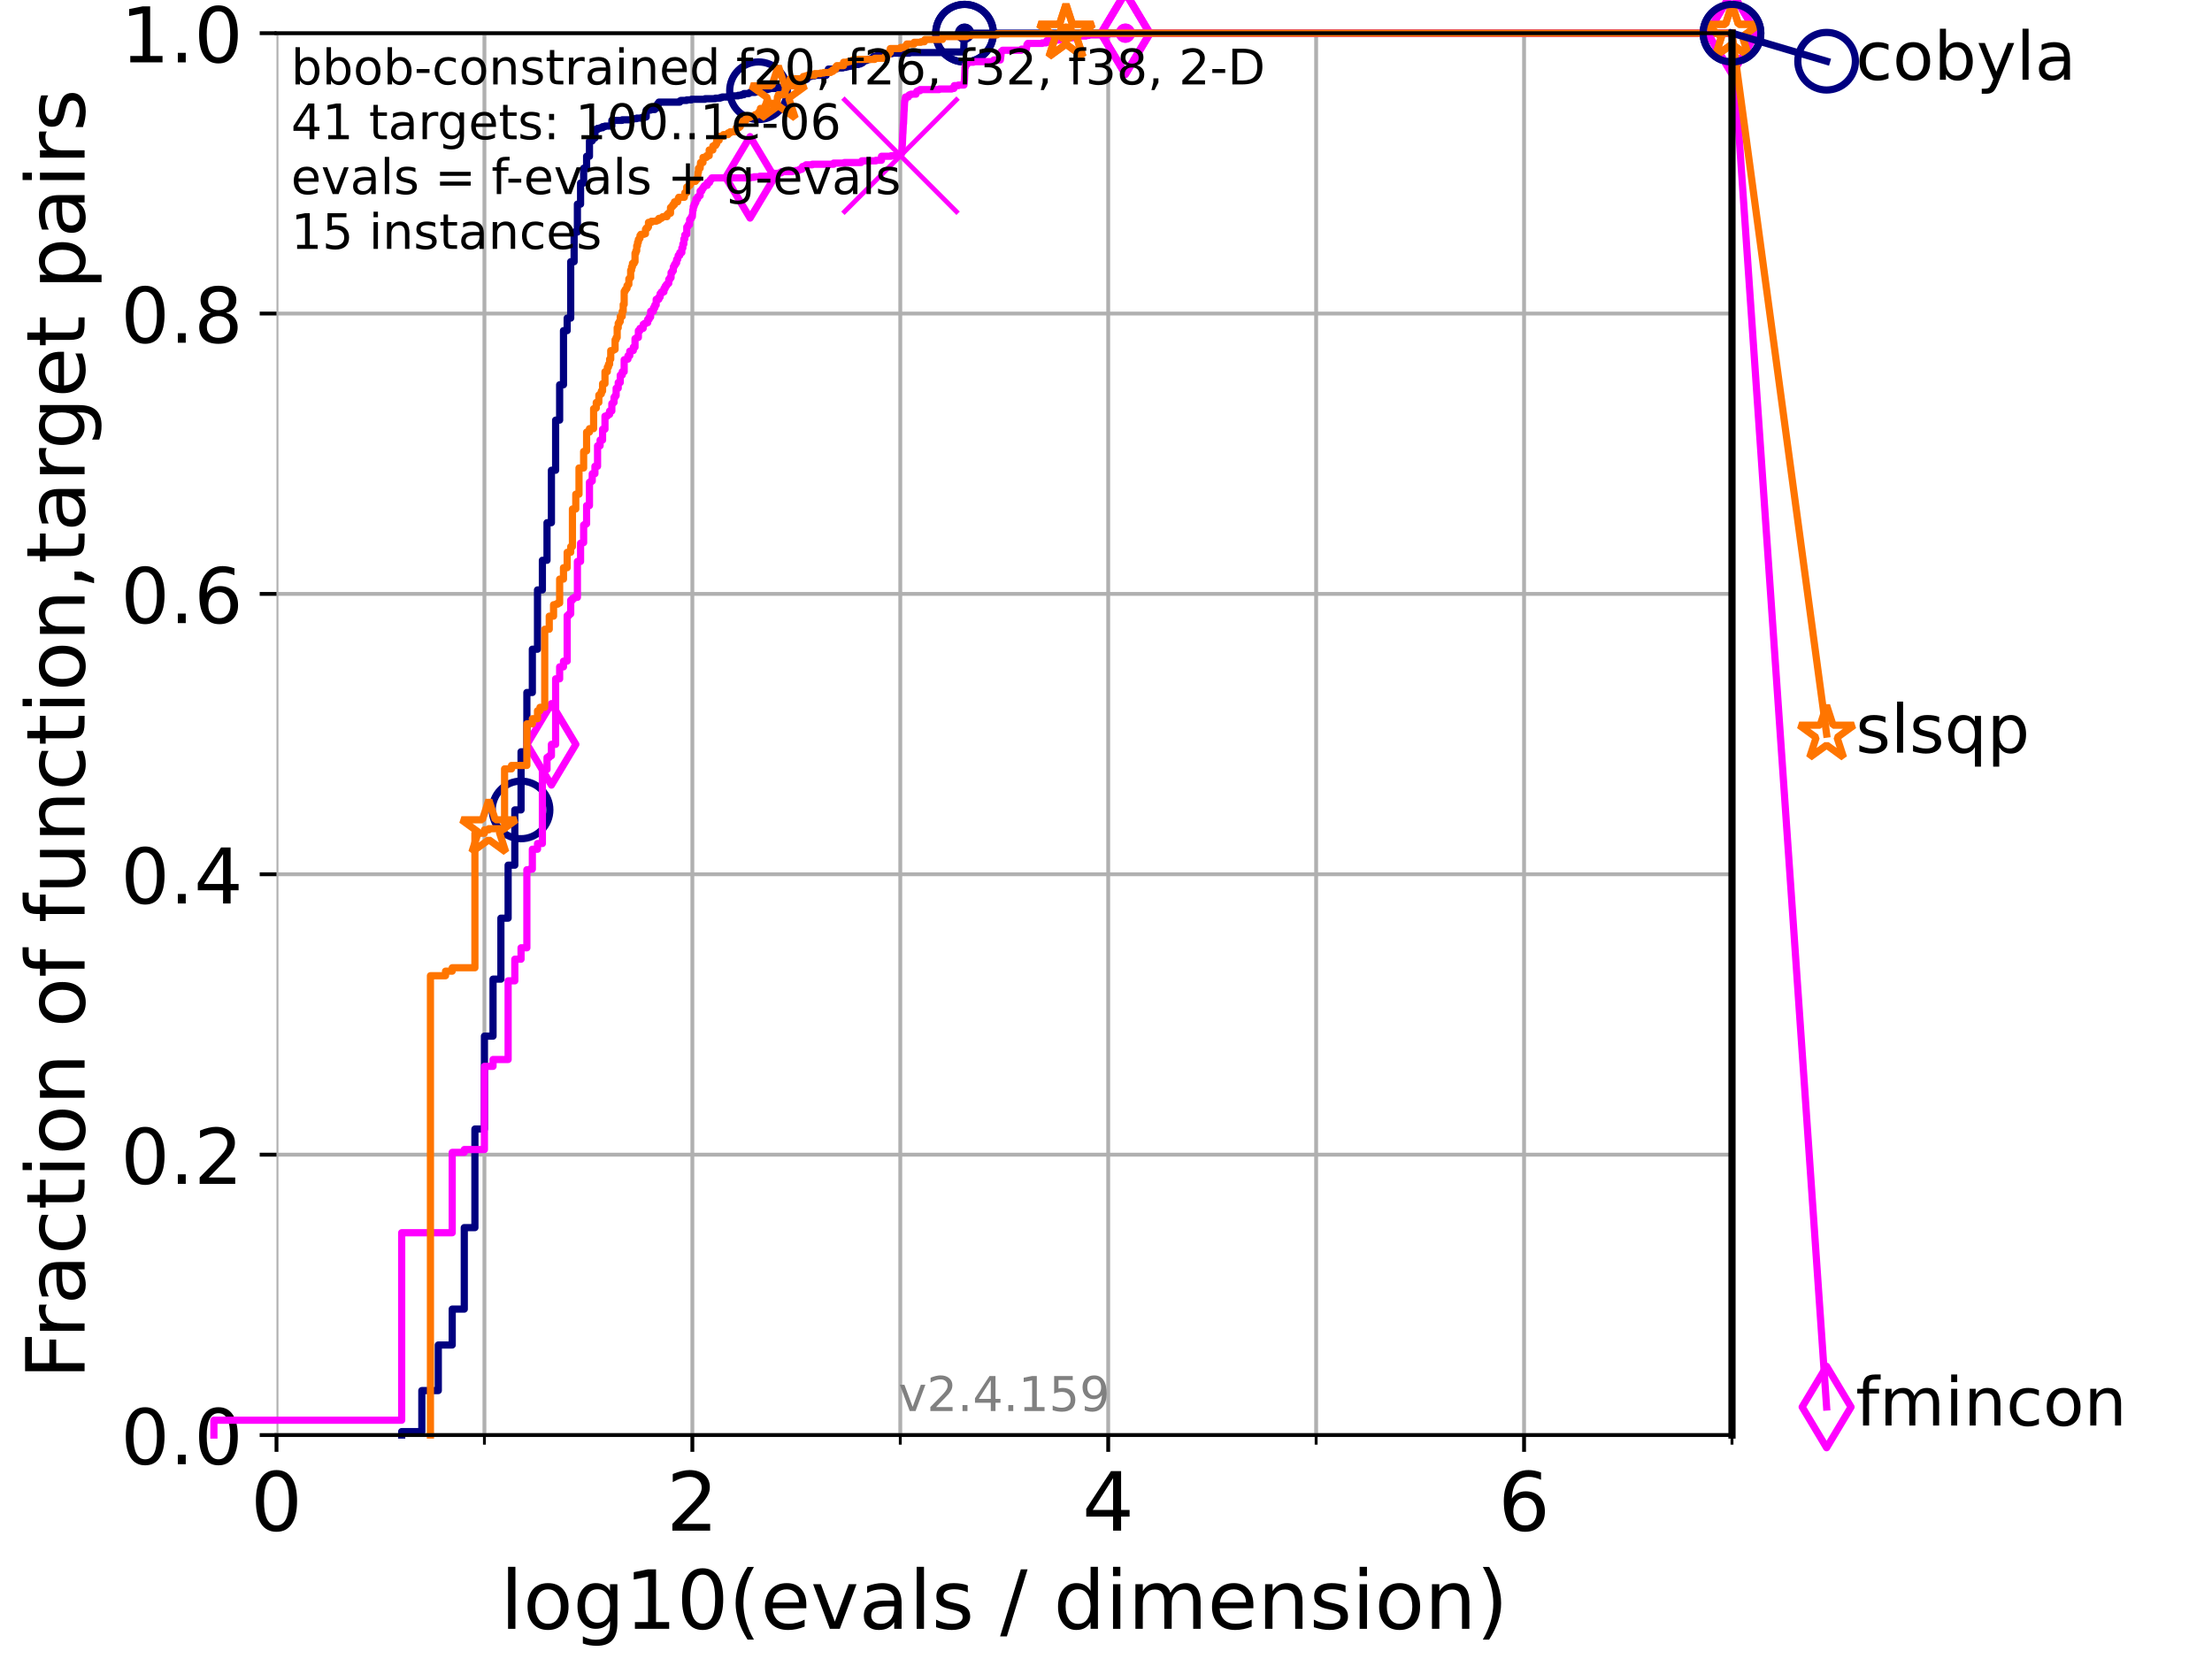 <?xml version="1.0" encoding="utf-8" standalone="no"?>
<!DOCTYPE svg PUBLIC "-//W3C//DTD SVG 1.1//EN"
  "http://www.w3.org/Graphics/SVG/1.1/DTD/svg11.dtd">
<!-- Created with matplotlib (https://matplotlib.org/) -->
<svg height="345.6pt" version="1.1" viewBox="0 0 460.8 345.6" width="460.8pt" xmlns="http://www.w3.org/2000/svg" xmlns:xlink="http://www.w3.org/1999/xlink">
 <defs>
  <style type="text/css">*{stroke-linecap:butt;stroke-linejoin:round;}</style>
 </defs>
 <g id="figure_1">
  <g id="patch_1">
   <path d="M 0 345.6 
L 460.8 345.6 
L 460.8 0 
L 0 0 
z
" style="fill:#ffffff;"/>
  </g>
  <g id="axes_1">
   <g id="patch_2">
    <path d="M 57.6 298.944 
L 360.806 298.944 
L 360.806 6.912 
L 57.6 6.912 
z
" style="fill:#ffffff;"/>
   </g>
   <g id="matplotlib.axis_1">
    <g id="xtick_1">
     <g id="line2d_1">
      <path clip-path="url(#p01a4272956)" d="M 57.6 298.944 
L 57.6 6.912 
" style="fill:none;stroke:#b0b0b0;stroke-linecap:square;stroke-width:0.8;"/>
     </g>
     <g id="line2d_2">
      <defs>
       <path d="M 0 0 
L 0 3.5 
" id="m86dc65ed5e" style="stroke:#000000;stroke-width:0.8;"/>
      </defs>
      <g>
       <use style="stroke:#000000;stroke-width:0.8;" x="57.6" xlink:href="#m86dc65ed5e" y="298.944"/>
      </g>
     </g>
     <g id="text_1">
      <!-- 0 -->
      <g transform="translate(52.192 318.861)scale(0.17 -0.17)">
       <defs>
        <path d="M 31.781 66.406 
Q 24.172 66.406 20.328 58.906 
Q 16.5 51.422 16.5 36.375 
Q 16.5 21.391 20.328 13.891 
Q 24.172 6.391 31.781 6.391 
Q 39.453 6.391 43.281 13.891 
Q 47.125 21.391 47.125 36.375 
Q 47.125 51.422 43.281 58.906 
Q 39.453 66.406 31.781 66.406 
z
M 31.781 74.219 
Q 44.047 74.219 50.516 64.516 
Q 56.984 54.828 56.984 36.375 
Q 56.984 17.969 50.516 8.266 
Q 44.047 -1.422 31.781 -1.422 
Q 19.531 -1.422 13.062 8.266 
Q 6.594 17.969 6.594 36.375 
Q 6.594 54.828 13.062 64.516 
Q 19.531 74.219 31.781 74.219 
z
" id="DejaVuSans-48"/>
       </defs>
       <use xlink:href="#DejaVuSans-48"/>
      </g>
     </g>
    </g>
    <g id="xtick_2">
     <g id="line2d_3">
      <path clip-path="url(#p01a4272956)" d="M 144.23 298.944 
L 144.23 6.912 
" style="fill:none;stroke:#b0b0b0;stroke-linecap:square;stroke-width:0.8;"/>
     </g>
     <g id="line2d_4">
      <g>
       <use style="stroke:#000000;stroke-width:0.8;" x="144.23" xlink:href="#m86dc65ed5e" y="298.944"/>
      </g>
     </g>
     <g id="text_2">
      <!-- 2 -->
      <g transform="translate(138.822 318.861)scale(0.17 -0.17)">
       <defs>
        <path d="M 19.188 8.297 
L 53.609 8.297 
L 53.609 0 
L 7.328 0 
L 7.328 8.297 
Q 12.938 14.109 22.625 23.891 
Q 32.328 33.688 34.812 36.531 
Q 39.547 41.844 41.422 45.531 
Q 43.312 49.219 43.312 52.781 
Q 43.312 58.594 39.234 62.25 
Q 35.156 65.922 28.609 65.922 
Q 23.969 65.922 18.812 64.312 
Q 13.672 62.703 7.812 59.422 
L 7.812 69.391 
Q 13.766 71.781 18.938 73 
Q 24.125 74.219 28.422 74.219 
Q 39.75 74.219 46.484 68.547 
Q 53.219 62.891 53.219 53.422 
Q 53.219 48.922 51.531 44.891 
Q 49.859 40.875 45.406 35.406 
Q 44.188 33.984 37.641 27.219 
Q 31.109 20.453 19.188 8.297 
z
" id="DejaVuSans-50"/>
       </defs>
       <use xlink:href="#DejaVuSans-50"/>
      </g>
     </g>
    </g>
    <g id="xtick_3">
     <g id="line2d_5">
      <path clip-path="url(#p01a4272956)" d="M 230.861 298.944 
L 230.861 6.912 
" style="fill:none;stroke:#b0b0b0;stroke-linecap:square;stroke-width:0.8;"/>
     </g>
     <g id="line2d_6">
      <g>
       <use style="stroke:#000000;stroke-width:0.8;" x="230.861" xlink:href="#m86dc65ed5e" y="298.944"/>
      </g>
     </g>
     <g id="text_3">
      <!-- 4 -->
      <g transform="translate(225.453 318.861)scale(0.17 -0.17)">
       <defs>
        <path d="M 37.797 64.312 
L 12.891 25.391 
L 37.797 25.391 
z
M 35.203 72.906 
L 47.609 72.906 
L 47.609 25.391 
L 58.016 25.391 
L 58.016 17.188 
L 47.609 17.188 
L 47.609 0 
L 37.797 0 
L 37.797 17.188 
L 4.891 17.188 
L 4.891 26.703 
z
" id="DejaVuSans-52"/>
       </defs>
       <use xlink:href="#DejaVuSans-52"/>
      </g>
     </g>
    </g>
    <g id="xtick_4">
     <g id="line2d_7">
      <path clip-path="url(#p01a4272956)" d="M 317.491 298.944 
L 317.491 6.912 
" style="fill:none;stroke:#b0b0b0;stroke-linecap:square;stroke-width:0.8;"/>
     </g>
     <g id="line2d_8">
      <g>
       <use style="stroke:#000000;stroke-width:0.8;" x="317.491" xlink:href="#m86dc65ed5e" y="298.944"/>
      </g>
     </g>
     <g id="text_4">
      <!-- 6 -->
      <g transform="translate(312.083 318.861)scale(0.17 -0.17)">
       <defs>
        <path d="M 33.016 40.375 
Q 26.375 40.375 22.484 35.828 
Q 18.609 31.297 18.609 23.391 
Q 18.609 15.531 22.484 10.953 
Q 26.375 6.391 33.016 6.391 
Q 39.656 6.391 43.531 10.953 
Q 47.406 15.531 47.406 23.391 
Q 47.406 31.297 43.531 35.828 
Q 39.656 40.375 33.016 40.375 
z
M 52.594 71.297 
L 52.594 62.312 
Q 48.875 64.062 45.094 64.984 
Q 41.312 65.922 37.594 65.922 
Q 27.828 65.922 22.672 59.328 
Q 17.531 52.734 16.797 39.406 
Q 19.672 43.656 24.016 45.922 
Q 28.375 48.188 33.594 48.188 
Q 44.578 48.188 50.953 41.516 
Q 57.328 34.859 57.328 23.391 
Q 57.328 12.156 50.688 5.359 
Q 44.047 -1.422 33.016 -1.422 
Q 20.359 -1.422 13.672 8.266 
Q 6.984 17.969 6.984 36.375 
Q 6.984 53.656 15.188 63.938 
Q 23.391 74.219 37.203 74.219 
Q 40.922 74.219 44.703 73.484 
Q 48.484 72.75 52.594 71.297 
z
" id="DejaVuSans-54"/>
       </defs>
       <use xlink:href="#DejaVuSans-54"/>
      </g>
     </g>
    </g>
    <g id="xtick_5">
     <g id="line2d_9">
      <path clip-path="url(#p01a4272956)" d="M 100.915 298.944 
L 100.915 6.912 
" style="fill:none;stroke:#b0b0b0;stroke-linecap:square;stroke-width:0.8;"/>
     </g>
     <g id="line2d_10">
      <defs>
       <path d="M 0 0 
L 0 2 
" id="md348416da6" style="stroke:#000000;stroke-width:0.6;"/>
      </defs>
      <g>
       <use style="stroke:#000000;stroke-width:0.6;" x="100.915" xlink:href="#md348416da6" y="298.944"/>
      </g>
     </g>
    </g>
    <g id="xtick_6">
     <g id="line2d_11">
      <path clip-path="url(#p01a4272956)" d="M 187.546 298.944 
L 187.546 6.912 
" style="fill:none;stroke:#b0b0b0;stroke-linecap:square;stroke-width:0.8;"/>
     </g>
     <g id="line2d_12">
      <g>
       <use style="stroke:#000000;stroke-width:0.6;" x="187.546" xlink:href="#md348416da6" y="298.944"/>
      </g>
     </g>
    </g>
    <g id="xtick_7">
     <g id="line2d_13">
      <path clip-path="url(#p01a4272956)" d="M 274.176 298.944 
L 274.176 6.912 
" style="fill:none;stroke:#b0b0b0;stroke-linecap:square;stroke-width:0.8;"/>
     </g>
     <g id="line2d_14">
      <g>
       <use style="stroke:#000000;stroke-width:0.6;" x="274.176" xlink:href="#md348416da6" y="298.944"/>
      </g>
     </g>
    </g>
    <g id="xtick_8">
     <g id="line2d_15">
      <path clip-path="url(#p01a4272956)" d="M 360.806 298.944 
L 360.806 6.912 
" style="fill:none;stroke:#b0b0b0;stroke-linecap:square;stroke-width:0.8;"/>
     </g>
     <g id="line2d_16">
      <g>
       <use style="stroke:#000000;stroke-width:0.6;" x="360.806" xlink:href="#md348416da6" y="298.944"/>
      </g>
     </g>
    </g>
    <g id="text_5">
     <!-- log10(evals / dimension) -->
     <g transform="translate(104.239 339.314)scale(0.17 -0.17)">
      <defs>
       <path d="M 9.422 75.984 
L 18.406 75.984 
L 18.406 0 
L 9.422 0 
z
" id="DejaVuSans-108"/>
       <path d="M 30.609 48.391 
Q 23.391 48.391 19.188 42.75 
Q 14.984 37.109 14.984 27.297 
Q 14.984 17.484 19.156 11.844 
Q 23.344 6.203 30.609 6.203 
Q 37.797 6.203 41.984 11.859 
Q 46.188 17.531 46.188 27.297 
Q 46.188 37.016 41.984 42.703 
Q 37.797 48.391 30.609 48.391 
z
M 30.609 56 
Q 42.328 56 49.016 48.375 
Q 55.719 40.766 55.719 27.297 
Q 55.719 13.875 49.016 6.219 
Q 42.328 -1.422 30.609 -1.422 
Q 18.844 -1.422 12.172 6.219 
Q 5.516 13.875 5.516 27.297 
Q 5.516 40.766 12.172 48.375 
Q 18.844 56 30.609 56 
z
" id="DejaVuSans-111"/>
       <path d="M 45.406 27.984 
Q 45.406 37.75 41.375 43.109 
Q 37.359 48.484 30.078 48.484 
Q 22.859 48.484 18.828 43.109 
Q 14.797 37.75 14.797 27.984 
Q 14.797 18.266 18.828 12.891 
Q 22.859 7.516 30.078 7.516 
Q 37.359 7.516 41.375 12.891 
Q 45.406 18.266 45.406 27.984 
z
M 54.391 6.781 
Q 54.391 -7.172 48.188 -13.984 
Q 42 -20.797 29.203 -20.797 
Q 24.469 -20.797 20.266 -20.094 
Q 16.062 -19.391 12.109 -17.922 
L 12.109 -9.188 
Q 16.062 -11.328 19.922 -12.344 
Q 23.781 -13.375 27.781 -13.375 
Q 36.625 -13.375 41.016 -8.766 
Q 45.406 -4.156 45.406 5.172 
L 45.406 9.625 
Q 42.625 4.781 38.281 2.391 
Q 33.938 0 27.875 0 
Q 17.828 0 11.672 7.656 
Q 5.516 15.328 5.516 27.984 
Q 5.516 40.672 11.672 48.328 
Q 17.828 56 27.875 56 
Q 33.938 56 38.281 53.609 
Q 42.625 51.219 45.406 46.391 
L 45.406 54.688 
L 54.391 54.688 
z
" id="DejaVuSans-103"/>
       <path d="M 12.406 8.297 
L 28.516 8.297 
L 28.516 63.922 
L 10.984 60.406 
L 10.984 69.391 
L 28.422 72.906 
L 38.281 72.906 
L 38.281 8.297 
L 54.391 8.297 
L 54.391 0 
L 12.406 0 
z
" id="DejaVuSans-49"/>
       <path d="M 31 75.875 
Q 24.469 64.656 21.281 53.656 
Q 18.109 42.672 18.109 31.391 
Q 18.109 20.125 21.312 9.062 
Q 24.516 -2 31 -13.188 
L 23.188 -13.188 
Q 15.875 -1.703 12.234 9.375 
Q 8.594 20.453 8.594 31.391 
Q 8.594 42.281 12.203 53.312 
Q 15.828 64.359 23.188 75.875 
z
" id="DejaVuSans-40"/>
       <path d="M 56.203 29.594 
L 56.203 25.203 
L 14.891 25.203 
Q 15.484 15.922 20.484 11.062 
Q 25.484 6.203 34.422 6.203 
Q 39.594 6.203 44.453 7.469 
Q 49.312 8.734 54.109 11.281 
L 54.109 2.781 
Q 49.266 0.734 44.188 -0.344 
Q 39.109 -1.422 33.891 -1.422 
Q 20.797 -1.422 13.156 6.188 
Q 5.516 13.812 5.516 26.812 
Q 5.516 40.234 12.766 48.109 
Q 20.016 56 32.328 56 
Q 43.359 56 49.781 48.891 
Q 56.203 41.797 56.203 29.594 
z
M 47.219 32.234 
Q 47.125 39.594 43.094 43.984 
Q 39.062 48.391 32.422 48.391 
Q 24.906 48.391 20.391 44.141 
Q 15.875 39.891 15.188 32.172 
z
" id="DejaVuSans-101"/>
       <path d="M 2.984 54.688 
L 12.5 54.688 
L 29.594 8.797 
L 46.688 54.688 
L 56.203 54.688 
L 35.688 0 
L 23.484 0 
z
" id="DejaVuSans-118"/>
       <path d="M 34.281 27.484 
Q 23.391 27.484 19.188 25 
Q 14.984 22.516 14.984 16.5 
Q 14.984 11.719 18.141 8.906 
Q 21.297 6.109 26.703 6.109 
Q 34.188 6.109 38.703 11.406 
Q 43.219 16.703 43.219 25.484 
L 43.219 27.484 
z
M 52.203 31.203 
L 52.203 0 
L 43.219 0 
L 43.219 8.297 
Q 40.141 3.328 35.547 0.953 
Q 30.953 -1.422 24.312 -1.422 
Q 15.922 -1.422 10.953 3.297 
Q 6 8.016 6 15.922 
Q 6 25.141 12.172 29.828 
Q 18.359 34.516 30.609 34.516 
L 43.219 34.516 
L 43.219 35.406 
Q 43.219 41.609 39.141 45 
Q 35.062 48.391 27.688 48.391 
Q 23 48.391 18.547 47.266 
Q 14.109 46.141 10.016 43.891 
L 10.016 52.203 
Q 14.938 54.109 19.578 55.047 
Q 24.219 56 28.609 56 
Q 40.484 56 46.344 49.844 
Q 52.203 43.703 52.203 31.203 
z
" id="DejaVuSans-97"/>
       <path d="M 44.281 53.078 
L 44.281 44.578 
Q 40.484 46.531 36.375 47.5 
Q 32.281 48.484 27.875 48.484 
Q 21.188 48.484 17.844 46.438 
Q 14.5 44.391 14.5 40.281 
Q 14.5 37.156 16.891 35.375 
Q 19.281 33.594 26.516 31.984 
L 29.594 31.297 
Q 39.156 29.25 43.188 25.516 
Q 47.219 21.781 47.219 15.094 
Q 47.219 7.469 41.188 3.016 
Q 35.156 -1.422 24.609 -1.422 
Q 20.219 -1.422 15.453 -0.562 
Q 10.688 0.297 5.422 2 
L 5.422 11.281 
Q 10.406 8.688 15.234 7.391 
Q 20.062 6.109 24.812 6.109 
Q 31.156 6.109 34.562 8.281 
Q 37.984 10.453 37.984 14.406 
Q 37.984 18.062 35.516 20.016 
Q 33.062 21.969 24.703 23.781 
L 21.578 24.516 
Q 13.234 26.266 9.516 29.906 
Q 5.812 33.547 5.812 39.891 
Q 5.812 47.609 11.281 51.797 
Q 16.75 56 26.812 56 
Q 31.781 56 36.172 55.266 
Q 40.578 54.547 44.281 53.078 
z
" id="DejaVuSans-115"/>
       <path id="DejaVuSans-32"/>
       <path d="M 25.391 72.906 
L 33.688 72.906 
L 8.297 -9.281 
L 0 -9.281 
z
" id="DejaVuSans-47"/>
       <path d="M 45.406 46.391 
L 45.406 75.984 
L 54.391 75.984 
L 54.391 0 
L 45.406 0 
L 45.406 8.203 
Q 42.578 3.328 38.25 0.953 
Q 33.938 -1.422 27.875 -1.422 
Q 17.969 -1.422 11.734 6.484 
Q 5.516 14.406 5.516 27.297 
Q 5.516 40.188 11.734 48.094 
Q 17.969 56 27.875 56 
Q 33.938 56 38.25 53.625 
Q 42.578 51.266 45.406 46.391 
z
M 14.797 27.297 
Q 14.797 17.391 18.875 11.75 
Q 22.953 6.109 30.078 6.109 
Q 37.203 6.109 41.297 11.75 
Q 45.406 17.391 45.406 27.297 
Q 45.406 37.203 41.297 42.844 
Q 37.203 48.484 30.078 48.484 
Q 22.953 48.484 18.875 42.844 
Q 14.797 37.203 14.797 27.297 
z
" id="DejaVuSans-100"/>
       <path d="M 9.422 54.688 
L 18.406 54.688 
L 18.406 0 
L 9.422 0 
z
M 9.422 75.984 
L 18.406 75.984 
L 18.406 64.594 
L 9.422 64.594 
z
" id="DejaVuSans-105"/>
       <path d="M 52 44.188 
Q 55.375 50.25 60.062 53.125 
Q 64.75 56 71.094 56 
Q 79.641 56 84.281 50.016 
Q 88.922 44.047 88.922 33.016 
L 88.922 0 
L 79.891 0 
L 79.891 32.719 
Q 79.891 40.578 77.094 44.375 
Q 74.312 48.188 68.609 48.188 
Q 61.625 48.188 57.562 43.547 
Q 53.516 38.922 53.516 30.906 
L 53.516 0 
L 44.484 0 
L 44.484 32.719 
Q 44.484 40.625 41.703 44.406 
Q 38.922 48.188 33.109 48.188 
Q 26.219 48.188 22.156 43.531 
Q 18.109 38.875 18.109 30.906 
L 18.109 0 
L 9.078 0 
L 9.078 54.688 
L 18.109 54.688 
L 18.109 46.188 
Q 21.188 51.219 25.484 53.609 
Q 29.781 56 35.688 56 
Q 41.656 56 45.828 52.969 
Q 50 49.953 52 44.188 
z
" id="DejaVuSans-109"/>
       <path d="M 54.891 33.016 
L 54.891 0 
L 45.906 0 
L 45.906 32.719 
Q 45.906 40.484 42.875 44.328 
Q 39.844 48.188 33.797 48.188 
Q 26.516 48.188 22.312 43.547 
Q 18.109 38.922 18.109 30.906 
L 18.109 0 
L 9.078 0 
L 9.078 54.688 
L 18.109 54.688 
L 18.109 46.188 
Q 21.344 51.125 25.703 53.562 
Q 30.078 56 35.797 56 
Q 45.219 56 50.047 50.172 
Q 54.891 44.344 54.891 33.016 
z
" id="DejaVuSans-110"/>
       <path d="M 8.016 75.875 
L 15.828 75.875 
Q 23.141 64.359 26.781 53.312 
Q 30.422 42.281 30.422 31.391 
Q 30.422 20.453 26.781 9.375 
Q 23.141 -1.703 15.828 -13.188 
L 8.016 -13.188 
Q 14.5 -2 17.703 9.062 
Q 20.906 20.125 20.906 31.391 
Q 20.906 42.672 17.703 53.656 
Q 14.5 64.656 8.016 75.875 
z
" id="DejaVuSans-41"/>
      </defs>
      <use xlink:href="#DejaVuSans-108"/>
      <use x="27.783" xlink:href="#DejaVuSans-111"/>
      <use x="88.965" xlink:href="#DejaVuSans-103"/>
      <use x="152.441" xlink:href="#DejaVuSans-49"/>
      <use x="216.064" xlink:href="#DejaVuSans-48"/>
      <use x="279.688" xlink:href="#DejaVuSans-40"/>
      <use x="318.701" xlink:href="#DejaVuSans-101"/>
      <use x="380.225" xlink:href="#DejaVuSans-118"/>
      <use x="439.404" xlink:href="#DejaVuSans-97"/>
      <use x="500.684" xlink:href="#DejaVuSans-108"/>
      <use x="528.467" xlink:href="#DejaVuSans-115"/>
      <use x="580.566" xlink:href="#DejaVuSans-32"/>
      <use x="612.354" xlink:href="#DejaVuSans-47"/>
      <use x="646.045" xlink:href="#DejaVuSans-32"/>
      <use x="677.832" xlink:href="#DejaVuSans-100"/>
      <use x="741.309" xlink:href="#DejaVuSans-105"/>
      <use x="769.092" xlink:href="#DejaVuSans-109"/>
      <use x="866.504" xlink:href="#DejaVuSans-101"/>
      <use x="928.027" xlink:href="#DejaVuSans-110"/>
      <use x="991.406" xlink:href="#DejaVuSans-115"/>
      <use x="1043.506" xlink:href="#DejaVuSans-105"/>
      <use x="1071.289" xlink:href="#DejaVuSans-111"/>
      <use x="1132.471" xlink:href="#DejaVuSans-110"/>
      <use x="1195.85" xlink:href="#DejaVuSans-41"/>
     </g>
    </g>
   </g>
   <g id="matplotlib.axis_2">
    <g id="ytick_1">
     <g id="line2d_17">
      <path clip-path="url(#p01a4272956)" d="M 57.6 298.944 
L 360.806 298.944 
" style="fill:none;stroke:#b0b0b0;stroke-linecap:square;stroke-width:0.8;"/>
     </g>
     <g id="line2d_18">
      <defs>
       <path d="M 0 0 
L -3.5 0 
" id="m5eb7438fdd" style="stroke:#000000;stroke-width:0.8;"/>
      </defs>
      <g>
       <use style="stroke:#000000;stroke-width:0.8;" x="57.6" xlink:href="#m5eb7438fdd" y="298.944"/>
      </g>
     </g>
     <g id="text_6">
      <!-- 0.0 -->
      <g transform="translate(25.155 305.023)scale(0.16 -0.16)">
       <defs>
        <path d="M 10.688 12.406 
L 21 12.406 
L 21 0 
L 10.688 0 
z
" id="DejaVuSans-46"/>
       </defs>
       <use xlink:href="#DejaVuSans-48"/>
       <use x="63.623" xlink:href="#DejaVuSans-46"/>
       <use x="95.41" xlink:href="#DejaVuSans-48"/>
      </g>
     </g>
    </g>
    <g id="ytick_2">
     <g id="line2d_19">
      <path clip-path="url(#p01a4272956)" d="M 57.6 240.538 
L 360.806 240.538 
" style="fill:none;stroke:#b0b0b0;stroke-linecap:square;stroke-width:0.8;"/>
     </g>
     <g id="line2d_20">
      <g>
       <use style="stroke:#000000;stroke-width:0.8;" x="57.6" xlink:href="#m5eb7438fdd" y="240.538"/>
      </g>
     </g>
     <g id="text_7">
      <!-- 0.2 -->
      <g transform="translate(25.155 246.616)scale(0.16 -0.16)">
       <use xlink:href="#DejaVuSans-48"/>
       <use x="63.623" xlink:href="#DejaVuSans-46"/>
       <use x="95.41" xlink:href="#DejaVuSans-50"/>
      </g>
     </g>
    </g>
    <g id="ytick_3">
     <g id="line2d_21">
      <path clip-path="url(#p01a4272956)" d="M 57.6 182.131 
L 360.806 182.131 
" style="fill:none;stroke:#b0b0b0;stroke-linecap:square;stroke-width:0.8;"/>
     </g>
     <g id="line2d_22">
      <g>
       <use style="stroke:#000000;stroke-width:0.8;" x="57.6" xlink:href="#m5eb7438fdd" y="182.131"/>
      </g>
     </g>
     <g id="text_8">
      <!-- 0.4 -->
      <g transform="translate(25.155 188.21)scale(0.16 -0.16)">
       <use xlink:href="#DejaVuSans-48"/>
       <use x="63.623" xlink:href="#DejaVuSans-46"/>
       <use x="95.41" xlink:href="#DejaVuSans-52"/>
      </g>
     </g>
    </g>
    <g id="ytick_4">
     <g id="line2d_23">
      <path clip-path="url(#p01a4272956)" d="M 57.6 123.725 
L 360.806 123.725 
" style="fill:none;stroke:#b0b0b0;stroke-linecap:square;stroke-width:0.8;"/>
     </g>
     <g id="line2d_24">
      <g>
       <use style="stroke:#000000;stroke-width:0.8;" x="57.6" xlink:href="#m5eb7438fdd" y="123.725"/>
      </g>
     </g>
     <g id="text_9">
      <!-- 0.6 -->
      <g transform="translate(25.155 129.804)scale(0.16 -0.16)">
       <use xlink:href="#DejaVuSans-48"/>
       <use x="63.623" xlink:href="#DejaVuSans-46"/>
       <use x="95.41" xlink:href="#DejaVuSans-54"/>
      </g>
     </g>
    </g>
    <g id="ytick_5">
     <g id="line2d_25">
      <path clip-path="url(#p01a4272956)" d="M 57.6 65.318 
L 360.806 65.318 
" style="fill:none;stroke:#b0b0b0;stroke-linecap:square;stroke-width:0.8;"/>
     </g>
     <g id="line2d_26">
      <g>
       <use style="stroke:#000000;stroke-width:0.8;" x="57.6" xlink:href="#m5eb7438fdd" y="65.318"/>
      </g>
     </g>
     <g id="text_10">
      <!-- 0.8 -->
      <g transform="translate(25.155 71.397)scale(0.16 -0.16)">
       <defs>
        <path d="M 31.781 34.625 
Q 24.75 34.625 20.719 30.859 
Q 16.703 27.094 16.703 20.516 
Q 16.703 13.922 20.719 10.156 
Q 24.75 6.391 31.781 6.391 
Q 38.812 6.391 42.859 10.172 
Q 46.922 13.969 46.922 20.516 
Q 46.922 27.094 42.891 30.859 
Q 38.875 34.625 31.781 34.625 
z
M 21.922 38.812 
Q 15.578 40.375 12.031 44.719 
Q 8.5 49.078 8.5 55.328 
Q 8.5 64.062 14.719 69.141 
Q 20.953 74.219 31.781 74.219 
Q 42.672 74.219 48.875 69.141 
Q 55.078 64.062 55.078 55.328 
Q 55.078 49.078 51.531 44.719 
Q 48 40.375 41.703 38.812 
Q 48.828 37.156 52.797 32.312 
Q 56.781 27.484 56.781 20.516 
Q 56.781 9.906 50.312 4.234 
Q 43.844 -1.422 31.781 -1.422 
Q 19.734 -1.422 13.25 4.234 
Q 6.781 9.906 6.781 20.516 
Q 6.781 27.484 10.781 32.312 
Q 14.797 37.156 21.922 38.812 
z
M 18.312 54.391 
Q 18.312 48.734 21.844 45.562 
Q 25.391 42.391 31.781 42.391 
Q 38.141 42.391 41.719 45.562 
Q 45.312 48.734 45.312 54.391 
Q 45.312 60.062 41.719 63.234 
Q 38.141 66.406 31.781 66.406 
Q 25.391 66.406 21.844 63.234 
Q 18.312 60.062 18.312 54.391 
z
" id="DejaVuSans-56"/>
       </defs>
       <use xlink:href="#DejaVuSans-48"/>
       <use x="63.623" xlink:href="#DejaVuSans-46"/>
       <use x="95.41" xlink:href="#DejaVuSans-56"/>
      </g>
     </g>
    </g>
    <g id="ytick_6">
     <g id="line2d_27">
      <path clip-path="url(#p01a4272956)" d="M 57.6 6.912 
L 360.806 6.912 
" style="fill:none;stroke:#b0b0b0;stroke-linecap:square;stroke-width:0.8;"/>
     </g>
     <g id="line2d_28">
      <g>
       <use style="stroke:#000000;stroke-width:0.8;" x="57.6" xlink:href="#m5eb7438fdd" y="6.912"/>
      </g>
     </g>
     <g id="text_11">
      <!-- 1.0 -->
      <g transform="translate(25.155 12.991)scale(0.16 -0.16)">
       <use xlink:href="#DejaVuSans-49"/>
       <use x="63.623" xlink:href="#DejaVuSans-46"/>
       <use x="95.41" xlink:href="#DejaVuSans-48"/>
      </g>
     </g>
    </g>
    <g id="text_12">
     <!-- Fraction of function,target pairs -->
     <g transform="translate(17.62 287.313)rotate(-90)scale(0.17 -0.17)">
      <defs>
       <path d="M 9.812 72.906 
L 51.703 72.906 
L 51.703 64.594 
L 19.672 64.594 
L 19.672 43.109 
L 48.578 43.109 
L 48.578 34.812 
L 19.672 34.812 
L 19.672 0 
L 9.812 0 
z
" id="DejaVuSans-70"/>
       <path d="M 41.109 46.297 
Q 39.594 47.172 37.812 47.578 
Q 36.031 48 33.891 48 
Q 26.266 48 22.188 43.047 
Q 18.109 38.094 18.109 28.812 
L 18.109 0 
L 9.078 0 
L 9.078 54.688 
L 18.109 54.688 
L 18.109 46.188 
Q 20.953 51.172 25.484 53.578 
Q 30.031 56 36.531 56 
Q 37.453 56 38.578 55.875 
Q 39.703 55.766 41.062 55.516 
z
" id="DejaVuSans-114"/>
       <path d="M 48.781 52.594 
L 48.781 44.188 
Q 44.969 46.297 41.141 47.344 
Q 37.312 48.391 33.406 48.391 
Q 24.656 48.391 19.812 42.844 
Q 14.984 37.312 14.984 27.297 
Q 14.984 17.281 19.812 11.734 
Q 24.656 6.203 33.406 6.203 
Q 37.312 6.203 41.141 7.25 
Q 44.969 8.297 48.781 10.406 
L 48.781 2.094 
Q 45.016 0.344 40.984 -0.531 
Q 36.969 -1.422 32.422 -1.422 
Q 20.062 -1.422 12.781 6.344 
Q 5.516 14.109 5.516 27.297 
Q 5.516 40.672 12.859 48.328 
Q 20.219 56 33.016 56 
Q 37.156 56 41.109 55.141 
Q 45.062 54.297 48.781 52.594 
z
" id="DejaVuSans-99"/>
       <path d="M 18.312 70.219 
L 18.312 54.688 
L 36.812 54.688 
L 36.812 47.703 
L 18.312 47.703 
L 18.312 18.016 
Q 18.312 11.328 20.141 9.422 
Q 21.969 7.516 27.594 7.516 
L 36.812 7.516 
L 36.812 0 
L 27.594 0 
Q 17.188 0 13.234 3.875 
Q 9.281 7.766 9.281 18.016 
L 9.281 47.703 
L 2.688 47.703 
L 2.688 54.688 
L 9.281 54.688 
L 9.281 70.219 
z
" id="DejaVuSans-116"/>
       <path d="M 37.109 75.984 
L 37.109 68.5 
L 28.516 68.5 
Q 23.688 68.5 21.797 66.547 
Q 19.922 64.594 19.922 59.516 
L 19.922 54.688 
L 34.719 54.688 
L 34.719 47.703 
L 19.922 47.703 
L 19.922 0 
L 10.891 0 
L 10.891 47.703 
L 2.297 47.703 
L 2.297 54.688 
L 10.891 54.688 
L 10.891 58.5 
Q 10.891 67.625 15.141 71.797 
Q 19.391 75.984 28.609 75.984 
z
" id="DejaVuSans-102"/>
       <path d="M 8.5 21.578 
L 8.5 54.688 
L 17.484 54.688 
L 17.484 21.922 
Q 17.484 14.156 20.5 10.266 
Q 23.531 6.391 29.594 6.391 
Q 36.859 6.391 41.078 11.031 
Q 45.312 15.672 45.312 23.688 
L 45.312 54.688 
L 54.297 54.688 
L 54.297 0 
L 45.312 0 
L 45.312 8.406 
Q 42.047 3.422 37.719 1 
Q 33.406 -1.422 27.688 -1.422 
Q 18.266 -1.422 13.375 4.438 
Q 8.5 10.297 8.5 21.578 
z
M 31.109 56 
z
" id="DejaVuSans-117"/>
       <path d="M 11.719 12.406 
L 22.016 12.406 
L 22.016 4 
L 14.016 -11.625 
L 7.719 -11.625 
L 11.719 4 
z
" id="DejaVuSans-44"/>
       <path d="M 18.109 8.203 
L 18.109 -20.797 
L 9.078 -20.797 
L 9.078 54.688 
L 18.109 54.688 
L 18.109 46.391 
Q 20.953 51.266 25.266 53.625 
Q 29.594 56 35.594 56 
Q 45.562 56 51.781 48.094 
Q 58.016 40.188 58.016 27.297 
Q 58.016 14.406 51.781 6.484 
Q 45.562 -1.422 35.594 -1.422 
Q 29.594 -1.422 25.266 0.953 
Q 20.953 3.328 18.109 8.203 
z
M 48.688 27.297 
Q 48.688 37.203 44.609 42.844 
Q 40.531 48.484 33.406 48.484 
Q 26.266 48.484 22.188 42.844 
Q 18.109 37.203 18.109 27.297 
Q 18.109 17.391 22.188 11.75 
Q 26.266 6.109 33.406 6.109 
Q 40.531 6.109 44.609 11.75 
Q 48.688 17.391 48.688 27.297 
z
" id="DejaVuSans-112"/>
      </defs>
      <use xlink:href="#DejaVuSans-70"/>
      <use x="50.27" xlink:href="#DejaVuSans-114"/>
      <use x="91.383" xlink:href="#DejaVuSans-97"/>
      <use x="152.662" xlink:href="#DejaVuSans-99"/>
      <use x="207.643" xlink:href="#DejaVuSans-116"/>
      <use x="246.852" xlink:href="#DejaVuSans-105"/>
      <use x="274.635" xlink:href="#DejaVuSans-111"/>
      <use x="335.816" xlink:href="#DejaVuSans-110"/>
      <use x="399.195" xlink:href="#DejaVuSans-32"/>
      <use x="430.982" xlink:href="#DejaVuSans-111"/>
      <use x="492.164" xlink:href="#DejaVuSans-102"/>
      <use x="527.369" xlink:href="#DejaVuSans-32"/>
      <use x="559.156" xlink:href="#DejaVuSans-102"/>
      <use x="594.361" xlink:href="#DejaVuSans-117"/>
      <use x="657.74" xlink:href="#DejaVuSans-110"/>
      <use x="721.119" xlink:href="#DejaVuSans-99"/>
      <use x="776.1" xlink:href="#DejaVuSans-116"/>
      <use x="815.309" xlink:href="#DejaVuSans-105"/>
      <use x="843.092" xlink:href="#DejaVuSans-111"/>
      <use x="904.273" xlink:href="#DejaVuSans-110"/>
      <use x="967.652" xlink:href="#DejaVuSans-44"/>
      <use x="999.439" xlink:href="#DejaVuSans-116"/>
      <use x="1038.648" xlink:href="#DejaVuSans-97"/>
      <use x="1099.928" xlink:href="#DejaVuSans-114"/>
      <use x="1139.291" xlink:href="#DejaVuSans-103"/>
      <use x="1202.768" xlink:href="#DejaVuSans-101"/>
      <use x="1264.291" xlink:href="#DejaVuSans-116"/>
      <use x="1303.5" xlink:href="#DejaVuSans-32"/>
      <use x="1335.287" xlink:href="#DejaVuSans-112"/>
      <use x="1398.764" xlink:href="#DejaVuSans-97"/>
      <use x="1460.043" xlink:href="#DejaVuSans-105"/>
      <use x="1487.826" xlink:href="#DejaVuSans-114"/>
      <use x="1528.939" xlink:href="#DejaVuSans-115"/>
     </g>
    </g>
   </g>
   <g id="line2d_29">
    <defs>
     <path d="M 0 1.5 
C 0.398 1.5 0.779 1.342 1.061 1.061 
C 1.342 0.779 1.5 0.398 1.5 0 
C 1.5 -0.398 1.342 -0.779 1.061 -1.061 
C 0.779 -1.342 0.398 -1.5 0 -1.5 
C -0.398 -1.5 -0.779 -1.342 -1.061 -1.061 
C -1.342 -0.779 -1.5 -0.398 -1.5 0 
C -1.5 0.398 -1.342 0.779 -1.061 1.061 
C -0.779 1.342 -0.398 1.5 0 1.5 
z
" id="m038e65caff" style="stroke:#000080;"/>
    </defs>
    <g>
     <use style="fill:#000080;stroke:#000080;" x="200.934" xlink:href="#m038e65caff" y="6.912"/>
     <use style="fill:#000080;stroke:#000080;" x="200.934" xlink:href="#m038e65caff" y="6.912"/>
    </g>
   </g>
   <g id="line2d_30">
    <path d="M 83.678 298.944 
L 83.678 298.232 
L 87.876 298.232 
L 87.876 289.684 
L 91.306 289.684 
L 91.306 280.187 
L 94.206 280.187 
L 94.206 272.709 
L 96.718 272.709 
L 96.718 255.733 
L 98.933 255.733 
L 98.933 235.196 
L 100.915 235.196 
L 100.915 215.845 
L 102.708 215.845 
L 102.708 203.974 
L 104.345 203.974 
L 104.345 191.272 
L 105.851 191.272 
L 105.851 180.232 
L 107.245 180.232 
L 107.245 168.717 
L 108.543 168.717 
L 108.543 156.608 
L 109.757 156.608 
L 109.757 144.262 
L 110.897 144.262 
L 110.897 135.24 
L 111.972 135.24 
L 111.972 122.894 
L 112.989 122.894 
L 112.989 116.721 
L 113.954 116.721 
L 113.954 108.886 
L 114.872 108.886 
L 114.872 97.964 
L 115.747 97.964 
L 115.747 87.518 
L 116.584 87.518 
L 116.584 80.157 
L 117.384 80.157 
L 117.384 68.88 
L 118.152 68.88 
L 118.152 66.268 
L 118.89 66.268 
L 118.89 54.516 
L 119.6 54.516 
L 119.6 48.343 
L 120.284 48.343 
L 120.284 42.526 
L 120.944 42.526 
L 120.944 38.133 
L 121.582 38.133 
L 121.582 35.047 
L 122.199 35.047 
L 122.199 32.554 
L 122.796 32.554 
L 122.796 29.349 
L 123.375 29.349 
L 123.375 28.755 
L 123.936 28.755 
L 123.936 26.974 
L 124.482 26.974 
L 124.482 26.737 
L 125.012 26.737 
L 125.012 26.618 
L 125.527 26.618 
L 125.527 26.381 
L 126.029 26.381 
L 126.029 26.262 
L 127.458 26.262 
L 127.458 25.075 
L 129.623 25.075 
L 129.623 24.956 
L 131.564 24.956 
L 131.564 24.838 
L 131.929 24.838 
L 131.929 24.719 
L 132.639 24.719 
L 132.639 24.6 
L 133.656 24.6 
L 133.656 24.481 
L 134.305 24.481 
L 134.305 24.363 
L 134.621 24.363 
L 134.621 22.938 
L 135.539 22.938 
L 135.539 22.819 
L 136.414 22.819 
L 136.414 22.463 
L 136.975 22.463 
L 136.975 21.632 
L 137.25 21.632 
L 137.25 21.276 
L 141.611 21.276 
L 141.611 21.039 
L 141.826 21.039 
L 141.826 20.92 
L 143.066 20.92 
L 143.066 20.801 
L 144.041 20.801 
L 144.041 20.683 
L 146.86 20.683 
L 146.86 20.564 
L 149.021 20.564 
L 149.021 20.445 
L 150.015 20.445 
L 150.015 20.326 
L 150.425 20.326 
L 150.425 20.208 
L 151.605 20.208 
L 151.605 20.089 
L 152.23 20.089 
L 152.23 19.97 
L 153.764 19.97 
L 153.764 19.852 
L 154.432 19.852 
L 154.432 19.733 
L 154.971 19.733 
L 154.971 19.495 
L 156.005 19.495 
L 156.005 19.377 
L 156.205 19.377 
L 156.205 19.258 
L 157.27 19.258 
L 157.27 19.139 
L 157.734 19.139 
L 157.734 19.021 
L 158.007 19.021 
L 158.007 18.902 
L 158.63 18.902 
L 158.63 18.783 
L 159.401 18.783 
L 159.401 18.665 
L 159.899 18.665 
L 159.899 18.546 
L 160.303 18.546 
L 160.303 18.427 
L 161.542 18.427 
L 161.542 18.308 
L 162.277 18.308 
L 162.277 18.19 
L 163.192 18.19 
L 163.192 18.071 
L 163.397 18.071 
L 163.397 17.952 
L 163.733 17.952 
L 163.733 17.834 
L 163.998 17.834 
L 163.998 17.715 
L 164.129 17.715 
L 164.129 17.596 
L 164.581 17.596 
L 164.581 17.477 
L 165.514 17.477 
L 165.514 17.359 
L 165.755 17.359 
L 165.755 17.24 
L 165.934 17.24 
L 165.934 17.121 
L 166.461 17.121 
L 166.461 17.003 
L 166.917 17.003 
L 166.917 16.884 
L 167.029 16.884 
L 167.029 16.765 
L 167.362 16.765 
L 167.362 16.646 
L 167.743 16.646 
L 167.743 16.528 
L 168.064 16.528 
L 168.117 16.29 
L 168.274 16.29 
L 168.379 15.934 
L 168.944 15.934 
L 168.944 15.815 
L 169.687 15.815 
L 169.687 15.697 
L 172.102 15.697 
L 172.208 14.984 
L 172.504 14.984 
L 172.566 14.391 
L 174.203 14.391 
L 174.203 14.272 
L 174.431 14.272 
L 174.431 14.153 
L 175.567 14.153 
L 175.567 14.035 
L 176.196 14.035 
L 176.196 13.916 
L 176.638 13.916 
L 176.638 13.797 
L 177.363 13.797 
L 177.363 13.679 
L 177.842 13.679 
L 177.842 13.441 
L 178.824 13.441 
L 178.824 13.322 
L 179.238 13.322 
L 179.238 13.204 
L 179.471 13.204 
L 179.471 13.085 
L 179.701 13.085 
L 179.786 12.848 
L 179.984 12.848 
L 179.984 12.729 
L 180.124 12.729 
L 180.124 12.61 
L 180.538 12.61 
L 180.538 12.491 
L 180.782 12.491 
L 180.782 12.373 
L 181.287 12.373 
L 181.287 12.254 
L 181.6 12.254 
L 181.6 12.135 
L 181.856 12.135 
L 181.957 11.779 
L 182.506 11.779 
L 182.506 11.66 
L 183.004 11.66 
L 183.052 11.186 
L 185.792 11.186 
L 185.792 11.067 
L 189.449 11.067 
L 189.449 10.948 
L 196.192 10.948 
L 196.192 10.83 
L 200.739 10.83 
L 200.832 8.574 
L 200.888 8.574 
L 200.934 6.912 
L 360.806 6.912 
L 360.806 6.912 
" style="fill:none;stroke:#000080;stroke-linecap:square;stroke-width:1.5;"/>
   </g>
   <g id="line2d_31">
    <defs>
     <path d="M 0 6 
C 1.591 6 3.117 5.368 4.243 4.243 
C 5.368 3.117 6 1.591 6 0 
C 6 -1.591 5.368 -3.117 4.243 -4.243 
C 3.117 -5.368 1.591 -6 0 -6 
C -1.591 -6 -3.117 -5.368 -4.243 -4.243 
C -5.368 -3.117 -6 -1.591 -6 0 
C -6 1.591 -5.368 3.117 -4.243 4.243 
C -3.117 5.368 -1.591 6 0 6 
z
" id="m1bfc0e845e" style="stroke:#000080;stroke-width:1.5;"/>
    </defs>
    <g>
     <use style="fill-opacity:0;stroke:#000080;stroke-width:1.5;" x="108.543" xlink:href="#m1bfc0e845e" y="168.717"/>
     <use style="fill-opacity:0;stroke:#000080;stroke-width:1.5;" x="158.007" xlink:href="#m1bfc0e845e" y="18.902"/>
     <use style="fill-opacity:0;stroke:#000080;stroke-width:1.5;" x="200.934" xlink:href="#m1bfc0e845e" y="6.912"/>
     <use style="fill-opacity:0;stroke:#000080;stroke-width:1.5;" x="200.934" xlink:href="#m1bfc0e845e" y="6.912"/>
     <use style="fill-opacity:0;stroke:#000080;stroke-width:1.5;" x="360.806" xlink:href="#m1bfc0e845e" y="6.912"/>
    </g>
   </g>
   <g id="line2d_32">
    <path style="fill:none;stroke:#000080;stroke-linecap:square;stroke-width:1.5;"/>
    <g/>
   </g>
   <g id="line2d_33">
    <defs>
     <path d="M 0 1.5 
C 0.398 1.5 0.779 1.342 1.061 1.061 
C 1.342 0.779 1.5 0.398 1.5 0 
C 1.5 -0.398 1.342 -0.779 1.061 -1.061 
C 0.779 -1.342 0.398 -1.5 0 -1.5 
C -0.398 -1.5 -0.779 -1.342 -1.061 -1.061 
C -1.342 -0.779 -1.5 -0.398 -1.5 0 
C -1.5 0.398 -1.342 0.779 -1.061 1.061 
C -0.779 1.342 -0.398 1.5 0 1.5 
z
" id="m9ef30f3cff" style="stroke:#ff00ff;"/>
    </defs>
    <g>
     <use style="fill:#ff00ff;stroke:#ff00ff;" x="234.444" xlink:href="#m9ef30f3cff" y="6.912"/>
     <use style="fill:#ff00ff;stroke:#ff00ff;" x="234.444" xlink:href="#m9ef30f3cff" y="6.912"/>
    </g>
   </g>
   <g id="line2d_34">
    <path d="M 44.561 298.944 
L 44.561 295.857 
L 83.678 295.857 
L 83.678 256.801 
L 94.206 256.801 
L 94.206 240.063 
L 96.718 240.063 
L 96.718 239.469 
L 100.915 239.469 
L 100.915 222.137 
L 102.708 222.137 
L 102.708 220.713 
L 105.851 220.713 
L 105.851 204.33 
L 107.245 204.33 
L 107.245 199.819 
L 108.543 199.819 
L 108.543 197.445 
L 109.757 197.445 
L 109.757 181.182 
L 110.336 181.182 
L 110.336 181.063 
L 110.897 181.063 
L 110.897 176.908 
L 111.972 176.908 
L 111.972 175.721 
L 112.989 175.721 
L 112.989 160.407 
L 113.478 160.407 
L 113.478 160.288 
L 113.954 160.288 
L 113.954 157.795 
L 114.419 157.795 
L 114.419 157.439 
L 114.872 157.439 
L 114.872 155.065 
L 115.747 155.065 
L 115.747 141.413 
L 116.584 141.413 
L 116.584 138.92 
L 117.384 138.92 
L 117.384 137.733 
L 118.152 137.733 
L 118.152 128.236 
L 118.525 128.236 
L 118.525 127.88 
L 118.89 127.88 
L 118.89 125.031 
L 119.248 125.031 
L 119.248 124.674 
L 119.6 124.674 
L 119.6 124.437 
L 120.284 124.437 
L 120.284 116.958 
L 120.944 116.958 
L 120.944 113.159 
L 121.266 113.159 
L 121.266 113.041 
L 121.582 113.041 
L 121.582 109.361 
L 121.893 109.361 
L 121.893 109.123 
L 122.199 109.123 
L 122.199 105.324 
L 122.796 105.324 
L 122.796 100.457 
L 123.088 100.457 
L 123.088 100.22 
L 123.375 100.22 
L 123.375 98.677 
L 123.936 98.677 
L 123.936 97.133 
L 124.482 97.133 
L 124.482 92.86 
L 125.012 92.86 
L 125.012 91.673 
L 125.527 91.673 
L 125.527 89.417 
L 126.029 89.417 
L 126.029 86.687 
L 126.517 86.687 
L 126.517 86.449 
L 126.757 86.449 
L 126.757 86.33 
L 126.994 86.33 
L 126.994 85.618 
L 127.458 85.618 
L 127.458 84.075 
L 127.686 84.075 
L 127.686 83.838 
L 127.911 83.838 
L 127.911 82.769 
L 128.134 82.769 
L 128.134 82.413 
L 128.354 82.413 
L 128.354 80.87 
L 128.786 80.87 
L 128.786 79.683 
L 129.209 79.683 
L 129.209 78.139 
L 129.623 78.139 
L 129.623 77.427 
L 130.027 77.427 
L 130.027 74.934 
L 130.423 74.934 
L 130.423 74.815 
L 130.811 74.815 
L 130.811 74.103 
L 131.191 74.103 
L 131.191 73.153 
L 131.564 73.153 
L 131.564 73.035 
L 131.929 73.035 
L 131.929 72.322 
L 132.287 72.322 
L 132.287 70.542 
L 132.464 70.542 
L 132.464 70.423 
L 132.639 70.423 
L 132.639 70.304 
L 132.984 70.304 
L 132.984 68.88 
L 133.323 68.88 
L 133.323 68.405 
L 133.983 68.405 
L 133.983 67.574 
L 134.305 67.574 
L 134.305 67.337 
L 134.621 67.337 
L 134.621 67.218 
L 134.932 67.218 
L 134.932 66.506 
L 135.238 66.506 
L 135.238 66.031 
L 135.539 66.031 
L 135.539 64.844 
L 136.127 64.844 
L 136.127 64.131 
L 136.414 64.131 
L 136.414 63.538 
L 136.697 63.538 
L 136.697 62.351 
L 137.25 62.351 
L 137.25 61.876 
L 137.521 61.876 
L 137.521 61.163 
L 137.788 61.163 
L 137.788 60.807 
L 138.31 60.807 
L 138.31 60.095 
L 138.566 60.095 
L 138.566 59.62 
L 138.819 59.62 
L 138.819 59.264 
L 139.068 59.264 
L 139.068 59.027 
L 139.314 59.027 
L 139.314 58.196 
L 139.556 58.196 
L 139.556 57.84 
L 139.796 57.84 
L 139.796 56.771 
L 140.033 56.771 
L 140.033 56.415 
L 140.266 56.415 
L 140.266 55.584 
L 140.382 55.584 
L 140.382 55.465 
L 140.497 55.465 
L 140.497 55.109 
L 140.725 55.109 
L 140.725 54.753 
L 140.951 54.753 
L 140.951 54.041 
L 141.173 54.041 
L 141.283 53.21 
L 141.611 53.21 
L 141.611 52.616 
L 142.038 52.616 
L 142.038 51.666 
L 142.248 51.666 
L 142.248 50.836 
L 142.456 50.836 
L 142.456 49.767 
L 142.662 49.767 
L 142.662 48.936 
L 142.865 48.936 
L 142.865 48.817 
L 143.066 48.817 
L 143.066 47.274 
L 143.265 47.274 
L 143.364 46.799 
L 143.657 46.799 
L 143.657 45.731 
L 143.85 45.731 
L 143.85 45.493 
L 144.041 45.493 
L 144.041 45.137 
L 144.23 45.137 
L 144.324 43.713 
L 144.418 43.713 
L 144.418 43.001 
L 144.603 43.001 
L 144.603 42.526 
L 144.786 42.526 
L 144.786 42.17 
L 144.968 42.17 
L 144.968 41.457 
L 145.327 41.457 
L 145.327 40.982 
L 145.503 40.982 
L 145.503 40.864 
L 145.678 40.864 
L 145.678 40.745 
L 145.852 40.745 
L 145.852 39.795 
L 146.194 39.795 
L 146.194 39.439 
L 146.362 39.439 
L 146.362 39.202 
L 146.53 39.202 
L 146.53 38.964 
L 146.695 38.964 
L 146.695 38.727 
L 146.86 38.727 
L 146.86 38.608 
L 147.344 38.608 
L 147.344 38.015 
L 147.816 38.015 
L 147.816 37.658 
L 147.971 37.658 
L 147.971 37.421 
L 148.125 37.421 
L 148.125 37.302 
L 148.277 37.302 
L 148.277 37.065 
L 156.255 37.065 
L 156.255 36.946 
L 157.081 36.946 
L 157.081 36.827 
L 158.277 36.827 
L 158.277 36.709 
L 160.621 36.709 
L 160.66 36.115 
L 162.349 36.115 
L 162.349 35.996 
L 162.775 35.996 
L 162.81 35.759 
L 165.053 35.759 
L 165.053 35.64 
L 165.725 35.64 
L 165.725 35.522 
L 166.374 35.522 
L 166.374 35.403 
L 166.518 35.403 
L 166.518 35.284 
L 167.001 35.284 
L 167.001 35.166 
L 167.141 35.166 
L 167.168 34.691 
L 167.526 34.691 
L 167.526 34.572 
L 167.904 34.572 
L 167.904 34.335 
L 169.195 34.335 
L 169.195 34.216 
L 173.66 34.216 
L 173.66 33.978 
L 175.884 33.978 
L 175.884 33.86 
L 179.384 33.86 
L 179.384 33.741 
L 179.529 33.741 
L 179.529 33.504 
L 182.482 33.504 
L 182.482 33.385 
L 183.628 33.385 
L 183.628 32.554 
L 185.616 32.554 
L 185.616 32.435 
L 187.649 32.435 
L 187.705 31.96 
L 187.844 31.96 
L 187.946 30.417 
L 187.964 30.417 
L 188.074 27.805 
L 188.093 27.805 
L 188.184 25.787 
L 188.22 25.787 
L 188.329 23.176 
L 188.347 23.176 
L 188.454 21.039 
L 188.508 21.039 
L 188.597 20.326 
L 188.633 20.326 
L 188.633 20.208 
L 189.227 20.208 
L 189.296 19.852 
L 189.466 19.852 
L 189.466 19.733 
L 189.77 19.733 
L 189.77 19.614 
L 190.818 19.614 
L 190.913 19.258 
L 190.952 19.258 
L 190.983 19.021 
L 191.201 19.021 
L 191.201 18.902 
L 191.675 18.902 
L 191.683 18.665 
L 195.638 18.665 
L 195.638 18.546 
L 198.249 18.546 
L 198.249 18.427 
L 198.723 18.427 
L 198.795 17.834 
L 199.65 17.834 
L 199.65 17.715 
L 200.809 17.715 
L 200.902 16.646 
L 200.92 16.646 
L 201.008 14.035 
L 201.113 14.035 
L 201.159 13.441 
L 201.44 13.441 
L 201.467 13.085 
L 201.69 13.085 
L 201.69 12.966 
L 202.771 12.966 
L 202.771 12.848 
L 206.995 12.848 
L 207.022 12.491 
L 208.39 12.491 
L 208.495 11.66 
L 208.502 11.66 
L 208.579 10.711 
L 208.802 10.711 
L 208.85 10.473 
L 212.76 10.473 
L 212.8 10.236 
L 213.795 10.236 
L 213.895 9.642 
L 213.918 9.642 
L 213.927 9.286 
L 214.084 9.286 
L 214.102 9.049 
L 217.112 9.049 
L 217.112 8.93 
L 217.947 8.93 
L 218.037 8.574 
L 218.081 8.574 
L 218.081 8.455 
L 218.786 8.455 
L 218.786 8.337 
L 220.699 8.337 
L 220.699 8.218 
L 221.002 8.218 
L 221.002 8.099 
L 221.376 8.099 
L 221.417 7.862 
L 223.689 7.862 
L 223.689 7.743 
L 224.318 7.743 
L 224.325 7.506 
L 226.224 7.506 
L 226.224 7.387 
L 226.827 7.387 
L 226.827 7.268 
L 230.755 7.268 
L 230.755 7.149 
L 230.988 7.149 
L 230.988 7.031 
L 234.444 7.031 
L 234.444 6.912 
L 360.806 6.912 
L 360.806 6.912 
" style="fill:none;stroke:#ff00ff;stroke-linecap:square;stroke-width:1.5;"/>
   </g>
   <g id="line2d_35">
    <defs>
     <path d="M -0 8.485 
L 5.091 0 
L 0 -8.485 
L -5.091 -0 
z
" id="mdc0f171366" style="stroke:#ff00ff;stroke-linejoin:miter;stroke-width:1.5;"/>
    </defs>
    <g>
     <use style="fill-opacity:0;stroke:#ff00ff;stroke-linejoin:miter;stroke-width:1.5;" x="114.872" xlink:href="#mdc0f171366" y="155.065"/>
     <use style="fill-opacity:0;stroke:#ff00ff;stroke-linejoin:miter;stroke-width:1.5;" x="156.255" xlink:href="#mdc0f171366" y="36.946"/>
     <use style="fill-opacity:0;stroke:#ff00ff;stroke-linejoin:miter;stroke-width:1.5;" x="234.444" xlink:href="#mdc0f171366" y="7.031"/>
     <use style="fill-opacity:0;stroke:#ff00ff;stroke-linejoin:miter;stroke-width:1.5;" x="234.444" xlink:href="#mdc0f171366" y="6.912"/>
     <use style="fill-opacity:0;stroke:#ff00ff;stroke-linejoin:miter;stroke-width:1.5;" x="234.444" xlink:href="#mdc0f171366" y="6.912"/>
     <use style="fill-opacity:0;stroke:#ff00ff;stroke-linejoin:miter;stroke-width:1.5;" x="360.806" xlink:href="#mdc0f171366" y="6.912"/>
    </g>
   </g>
   <g id="line2d_36">
    <path style="fill:none;stroke:#ff00ff;stroke-linecap:square;stroke-width:1.5;"/>
    <g/>
   </g>
   <g id="line2d_37">
    <path clip-path="url(#p01a4272956)" d="M 187.593 32.435 
" style="fill:none;stroke:#ff00ff;stroke-linecap:square;stroke-width:1.5;"/>
    <defs>
     <path d="M -12 12 
L 12 -12 
M -12 -12 
L 12 12 
" id="meced81c1ab" style="stroke:#ff00ff;"/>
    </defs>
    <g clip-path="url(#p01a4272956)">
     <use style="fill:#ff00ff;stroke:#ff00ff;" x="187.593" xlink:href="#meced81c1ab" y="32.435"/>
    </g>
   </g>
   <g id="line2d_38">
    <defs>
     <path d="M 0 1.5 
C 0.398 1.5 0.779 1.342 1.061 1.061 
C 1.342 0.779 1.5 0.398 1.5 0 
C 1.5 -0.398 1.342 -0.779 1.061 -1.061 
C 0.779 -1.342 0.398 -1.5 0 -1.5 
C -0.398 -1.5 -0.779 -1.342 -1.061 -1.061 
C -1.342 -0.779 -1.5 -0.398 -1.5 0 
C -1.5 0.398 -1.342 0.779 -1.061 1.061 
C -0.779 1.342 -0.398 1.5 0 1.5 
z
" id="m954793ce89" style="stroke:#ff7500;"/>
    </defs>
    <g>
     <use style="fill:#ff7500;stroke:#ff7500;" x="222.063" xlink:href="#m954793ce89" y="6.912"/>
     <use style="fill:#ff7500;stroke:#ff7500;" x="222.063" xlink:href="#m954793ce89" y="6.912"/>
    </g>
   </g>
   <g id="line2d_39">
    <path d="M 89.669 298.944 
L 89.669 203.262 
L 92.812 203.262 
L 92.812 202.312 
L 94.206 202.312 
L 94.206 201.6 
L 98.933 201.6 
L 98.933 173.584 
L 100.915 173.584 
L 100.915 172.872 
L 101.833 172.872 
L 101.833 172.634 
L 105.113 172.634 
L 105.113 160.169 
L 106.561 160.169 
L 106.561 159.457 
L 109.757 159.457 
L 109.757 150.791 
L 110.897 150.791 
L 110.897 149.723 
L 111.972 149.723 
L 111.972 148.061 
L 112.488 148.061 
L 112.488 147.349 
L 113.478 147.349 
L 113.478 131.085 
L 114.419 131.085 
L 114.419 128.355 
L 115.315 128.355 
L 115.315 125.98 
L 115.747 125.98 
L 115.747 125.862 
L 116.17 125.862 
L 116.17 125.624 
L 116.584 125.624 
L 116.584 120.638 
L 117.384 120.638 
L 117.384 118.264 
L 118.152 118.264 
L 118.152 115.059 
L 118.89 115.059 
L 118.89 113.872 
L 119.248 113.872 
L 119.248 106.037 
L 119.945 106.037 
L 119.945 102.95 
L 120.617 102.95 
L 120.617 97.489 
L 121.582 97.489 
L 121.582 94.047 
L 121.893 94.047 
L 121.893 93.928 
L 122.199 93.928 
L 122.199 90.011 
L 122.796 90.011 
L 122.796 89.298 
L 123.658 89.298 
L 123.658 85.143 
L 123.936 85.143 
L 123.936 85.025 
L 124.211 85.025 
L 124.211 83.838 
L 124.748 83.838 
L 124.748 82.294 
L 125.012 82.294 
L 125.012 82.057 
L 125.271 82.057 
L 125.271 81.463 
L 125.527 81.463 
L 125.527 79.92 
L 126.029 79.92 
L 126.029 77.427 
L 126.517 77.427 
L 126.517 76.477 
L 126.757 76.477 
L 126.757 75.884 
L 126.994 75.884 
L 126.994 74.815 
L 127.227 74.815 
L 127.227 73.035 
L 127.686 73.035 
L 127.686 72.916 
L 127.911 72.916 
L 127.911 72.797 
L 128.134 72.797 
L 128.134 70.779 
L 128.354 70.779 
L 128.354 70.304 
L 128.571 70.304 
L 128.571 68.286 
L 128.786 68.286 
L 128.786 67.337 
L 128.999 67.337 
L 128.999 66.98 
L 129.209 66.98 
L 129.209 65.912 
L 129.623 65.912 
L 129.623 64.844 
L 129.826 64.844 
L 129.826 63.419 
L 130.027 63.419 
L 130.027 60.689 
L 130.226 60.689 
L 130.226 60.332 
L 130.423 60.332 
L 130.423 60.095 
L 130.618 60.095 
L 130.618 59.502 
L 130.811 59.502 
L 130.811 59.264 
L 131.002 59.264 
L 131.002 58.077 
L 131.191 58.077 
L 131.191 57.84 
L 131.378 57.84 
L 131.378 56.296 
L 131.564 56.296 
L 131.564 55.584 
L 131.747 55.584 
L 131.747 54.872 
L 132.109 54.872 
L 132.109 54.516 
L 132.287 54.516 
L 132.287 52.735 
L 132.464 52.735 
L 132.464 52.26 
L 132.639 52.26 
L 132.639 51.192 
L 132.812 51.192 
L 132.812 50.479 
L 132.984 50.479 
L 132.984 49.886 
L 133.154 49.886 
L 133.154 49.648 
L 133.323 49.648 
L 133.323 49.055 
L 133.49 49.055 
L 133.49 48.817 
L 134.145 48.817 
L 134.145 48.699 
L 134.464 48.699 
L 134.464 47.749 
L 134.621 47.749 
L 134.621 47.512 
L 134.932 47.512 
L 134.932 47.274 
L 135.085 47.274 
L 135.085 46.324 
L 135.688 46.324 
L 135.688 46.087 
L 136.697 46.087 
L 136.697 45.968 
L 136.975 45.968 
L 136.975 45.85 
L 137.25 45.85 
L 137.25 45.493 
L 137.788 45.493 
L 137.788 45.375 
L 137.92 45.375 
L 137.92 45.256 
L 138.051 45.256 
L 138.051 45.137 
L 138.944 45.137 
L 138.944 44.662 
L 139.191 44.662 
L 139.191 44.425 
L 139.677 44.425 
L 139.677 43.238 
L 139.796 43.238 
L 139.796 43.119 
L 140.033 43.119 
L 140.033 43.001 
L 140.15 43.001 
L 140.15 42.644 
L 140.497 42.644 
L 140.497 42.051 
L 141.173 42.051 
L 141.283 41.339 
L 141.393 41.339 
L 141.393 41.101 
L 142.559 41.101 
L 142.662 40.151 
L 143.066 40.151 
L 143.066 38.964 
L 143.364 38.964 
L 143.364 38.727 
L 143.56 38.727 
L 143.56 38.608 
L 143.754 38.608 
L 143.754 38.252 
L 143.946 38.252 
L 144.041 37.777 
L 144.878 37.777 
L 144.878 37.421 
L 145.058 37.421 
L 145.058 37.302 
L 145.327 37.302 
L 145.415 35.878 
L 145.503 35.878 
L 145.503 35.047 
L 145.852 35.047 
L 145.938 33.86 
L 146.446 33.86 
L 146.446 32.791 
L 147.184 32.791 
L 147.184 32.435 
L 147.738 32.435 
L 147.738 31.248 
L 148.503 31.248 
L 148.503 30.417 
L 148.801 30.417 
L 148.801 30.298 
L 149.093 30.298 
L 149.093 29.942 
L 149.31 29.942 
L 149.31 29.23 
L 149.806 29.23 
L 149.806 28.399 
L 150.694 28.399 
L 150.694 28.043 
L 151.669 28.043 
L 151.669 27.687 
L 152.107 27.687 
L 152.107 27.449 
L 153.306 27.449 
L 153.364 26.618 
L 153.934 26.618 
L 153.934 26.381 
L 154.212 26.381 
L 154.212 25.431 
L 154.487 25.431 
L 154.596 25.194 
L 155.34 25.194 
L 155.444 24.481 
L 156.255 24.481 
L 156.255 24.244 
L 157.27 24.244 
L 157.27 23.888 
L 157.917 23.888 
L 157.917 23.532 
L 158.098 23.532 
L 158.098 23.294 
L 158.277 23.294 
L 158.277 23.057 
L 158.41 23.057 
L 158.41 22.582 
L 159.148 22.582 
L 159.148 22.463 
L 159.443 22.463 
L 159.443 21.988 
L 159.734 21.988 
L 159.734 21.87 
L 159.94 21.87 
L 159.94 21.632 
L 160.66 21.632 
L 160.66 21.514 
L 161.877 21.514 
L 161.95 20.208 
L 162.133 20.208 
L 162.133 19.733 
L 163.328 19.733 
L 163.328 19.377 
L 163.566 19.377 
L 163.566 18.546 
L 163.833 18.546 
L 163.899 17.477 
L 164.064 17.477 
L 164.064 17.359 
L 164.389 17.359 
L 164.421 17.121 
L 164.581 17.121 
L 164.581 16.409 
L 167.334 16.409 
L 167.334 15.934 
L 167.797 15.934 
L 167.797 15.815 
L 168.169 15.815 
L 168.169 15.697 
L 169.687 15.697 
L 169.687 15.341 
L 170.91 15.341 
L 170.91 15.222 
L 171.603 15.222 
L 171.603 15.103 
L 173.04 15.103 
L 173.04 14.866 
L 173.522 14.866 
L 173.522 14.51 
L 173.972 14.51 
L 173.972 14.391 
L 174.107 14.391 
L 174.107 13.916 
L 174.317 13.916 
L 174.317 13.679 
L 175.726 13.679 
L 175.726 12.966 
L 176.588 12.966 
L 176.588 12.848 
L 177.021 12.848 
L 177.021 12.729 
L 177.636 12.729 
L 177.636 12.491 
L 177.889 12.491 
L 177.889 12.373 
L 182.221 12.373 
L 182.221 12.135 
L 184.344 12.135 
L 184.344 11.779 
L 184.697 11.779 
L 184.697 11.423 
L 185.087 11.423 
L 185.087 10.948 
L 185.469 10.948 
L 185.469 10.117 
L 187.611 10.117 
L 187.611 9.88 
L 188.526 9.88 
L 188.526 9.642 
L 188.792 9.642 
L 188.897 9.168 
L 190.443 9.168 
L 190.443 8.811 
L 191.833 8.811 
L 191.833 8.693 
L 192.575 8.693 
L 192.575 8.455 
L 192.69 8.455 
L 192.69 8.218 
L 196.334 8.218 
L 196.428 7.624 
L 201.381 7.624 
L 201.381 7.387 
L 202.356 7.387 
L 202.356 7.268 
L 207.72 7.268 
L 207.72 7.031 
L 222.063 7.031 
L 222.063 6.912 
L 360.806 6.912 
L 360.806 6.912 
" style="fill:none;stroke:#ff7500;stroke-linecap:square;stroke-width:1.5;"/>
   </g>
   <g id="line2d_40">
    <defs>
     <path d="M 0 -6 
L -1.347 -1.854 
L -5.706 -1.854 
L -2.18 0.708 
L -3.527 4.854 
L -0 2.292 
L 3.527 4.854 
L 2.18 0.708 
L 5.706 -1.854 
L 1.347 -1.854 
z
" id="mf928e1221c" style="stroke:#ff7500;stroke-linejoin:bevel;stroke-width:1.5;"/>
    </defs>
    <g>
     <use style="fill-opacity:0;stroke:#ff7500;stroke-linejoin:bevel;stroke-width:1.5;" x="101.833" xlink:href="#mf928e1221c" y="172.634"/>
     <use style="fill-opacity:0;stroke:#ff7500;stroke-linejoin:bevel;stroke-width:1.5;" x="162.133" xlink:href="#mf928e1221c" y="19.733"/>
     <use style="fill-opacity:0;stroke:#ff7500;stroke-linejoin:bevel;stroke-width:1.5;" x="222.063" xlink:href="#mf928e1221c" y="6.912"/>
     <use style="fill-opacity:0;stroke:#ff7500;stroke-linejoin:bevel;stroke-width:1.5;" x="222.063" xlink:href="#mf928e1221c" y="6.912"/>
     <use style="fill-opacity:0;stroke:#ff7500;stroke-linejoin:bevel;stroke-width:1.5;" x="360.806" xlink:href="#mf928e1221c" y="6.912"/>
    </g>
   </g>
   <g id="line2d_41">
    <path style="fill:none;stroke:#ff7500;stroke-linecap:square;stroke-width:1.5;"/>
    <g/>
   </g>
   <g id="line2d_42">
    <path d="M 360.806 6.912 
L 380.515 293.103 
" style="fill:none;stroke:#ff00ff;stroke-linecap:square;stroke-width:1.5;"/>
    <g>
     <use style="fill-opacity:0;stroke:#ff00ff;stroke-linejoin:miter;stroke-width:1.5;" x="360.806" xlink:href="#mdc0f171366" y="6.912"/>
     <use style="fill-opacity:0;stroke:#ff00ff;stroke-linejoin:miter;stroke-width:1.5;" x="380.515" xlink:href="#mdc0f171366" y="293.103"/>
    </g>
   </g>
   <g id="line2d_43">
    <path d="M 360.806 6.912 
L 380.515 152.928 
" style="fill:none;stroke:#ff7500;stroke-linecap:square;stroke-width:1.5;"/>
    <g>
     <use style="fill-opacity:0;stroke:#ff7500;stroke-linejoin:bevel;stroke-width:1.5;" x="360.806" xlink:href="#mf928e1221c" y="6.912"/>
     <use style="fill-opacity:0;stroke:#ff7500;stroke-linejoin:bevel;stroke-width:1.5;" x="380.515" xlink:href="#mf928e1221c" y="152.928"/>
    </g>
   </g>
   <g id="line2d_44">
    <path d="M 360.806 6.912 
L 380.515 12.753 
" style="fill:none;stroke:#000080;stroke-linecap:square;stroke-width:1.5;"/>
    <g>
     <use style="fill-opacity:0;stroke:#000080;stroke-width:1.5;" x="360.806" xlink:href="#m1bfc0e845e" y="6.912"/>
     <use style="fill-opacity:0;stroke:#000080;stroke-width:1.5;" x="380.515" xlink:href="#m1bfc0e845e" y="12.753"/>
    </g>
   </g>
   <g id="line2d_45">
    <path d="M 360.806 298.944 
L 360.806 6.912 
" style="fill:none;stroke:#000000;stroke-linecap:square;stroke-width:1.5;"/>
   </g>
   <g id="patch_3">
    <path d="M 57.6 298.944 
L 360.806 298.944 
" style="fill:none;stroke:#000000;stroke-linecap:square;stroke-linejoin:miter;stroke-width:0.8;"/>
   </g>
   <g id="patch_4">
    <path d="M 57.6 6.912 
L 360.806 6.912 
" style="fill:none;stroke:#000000;stroke-linecap:square;stroke-linejoin:miter;stroke-width:0.8;"/>
   </g>
   <g id="text_13">
    <!-- fmincon -->
    <g transform="translate(386.579 296.966)scale(0.14 -0.14)">
     <use xlink:href="#DejaVuSans-102"/>
     <use x="35.205" xlink:href="#DejaVuSans-109"/>
     <use x="132.617" xlink:href="#DejaVuSans-105"/>
     <use x="160.4" xlink:href="#DejaVuSans-110"/>
     <use x="223.779" xlink:href="#DejaVuSans-99"/>
     <use x="278.76" xlink:href="#DejaVuSans-111"/>
     <use x="339.941" xlink:href="#DejaVuSans-110"/>
    </g>
   </g>
   <g id="text_14">
    <!-- slsqp -->
    <g transform="translate(386.579 156.791)scale(0.14 -0.14)">
     <defs>
      <path d="M 14.797 27.297 
Q 14.797 17.391 18.875 11.75 
Q 22.953 6.109 30.078 6.109 
Q 37.203 6.109 41.297 11.75 
Q 45.406 17.391 45.406 27.297 
Q 45.406 37.203 41.297 42.844 
Q 37.203 48.484 30.078 48.484 
Q 22.953 48.484 18.875 42.844 
Q 14.797 37.203 14.797 27.297 
z
M 45.406 8.203 
Q 42.578 3.328 38.25 0.953 
Q 33.938 -1.422 27.875 -1.422 
Q 17.969 -1.422 11.734 6.484 
Q 5.516 14.406 5.516 27.297 
Q 5.516 40.188 11.734 48.094 
Q 17.969 56 27.875 56 
Q 33.938 56 38.25 53.625 
Q 42.578 51.266 45.406 46.391 
L 45.406 54.688 
L 54.391 54.688 
L 54.391 -20.797 
L 45.406 -20.797 
z
" id="DejaVuSans-113"/>
     </defs>
     <use xlink:href="#DejaVuSans-115"/>
     <use x="52.1" xlink:href="#DejaVuSans-108"/>
     <use x="79.883" xlink:href="#DejaVuSans-115"/>
     <use x="131.982" xlink:href="#DejaVuSans-113"/>
     <use x="195.459" xlink:href="#DejaVuSans-112"/>
    </g>
   </g>
   <g id="text_15">
    <!-- cobyla -->
    <g transform="translate(386.579 16.616)scale(0.14 -0.14)">
     <defs>
      <path d="M 48.688 27.297 
Q 48.688 37.203 44.609 42.844 
Q 40.531 48.484 33.406 48.484 
Q 26.266 48.484 22.188 42.844 
Q 18.109 37.203 18.109 27.297 
Q 18.109 17.391 22.188 11.75 
Q 26.266 6.109 33.406 6.109 
Q 40.531 6.109 44.609 11.75 
Q 48.688 17.391 48.688 27.297 
z
M 18.109 46.391 
Q 20.953 51.266 25.266 53.625 
Q 29.594 56 35.594 56 
Q 45.562 56 51.781 48.094 
Q 58.016 40.188 58.016 27.297 
Q 58.016 14.406 51.781 6.484 
Q 45.562 -1.422 35.594 -1.422 
Q 29.594 -1.422 25.266 0.953 
Q 20.953 3.328 18.109 8.203 
L 18.109 0 
L 9.078 0 
L 9.078 75.984 
L 18.109 75.984 
z
" id="DejaVuSans-98"/>
      <path d="M 32.172 -5.078 
Q 28.375 -14.844 24.75 -17.812 
Q 21.141 -20.797 15.094 -20.797 
L 7.906 -20.797 
L 7.906 -13.281 
L 13.188 -13.281 
Q 16.891 -13.281 18.938 -11.516 
Q 21 -9.766 23.484 -3.219 
L 25.094 0.875 
L 2.984 54.688 
L 12.5 54.688 
L 29.594 11.922 
L 46.688 54.688 
L 56.203 54.688 
z
" id="DejaVuSans-121"/>
     </defs>
     <use xlink:href="#DejaVuSans-99"/>
     <use x="54.98" xlink:href="#DejaVuSans-111"/>
     <use x="116.162" xlink:href="#DejaVuSans-98"/>
     <use x="179.639" xlink:href="#DejaVuSans-121"/>
     <use x="238.818" xlink:href="#DejaVuSans-108"/>
     <use x="266.602" xlink:href="#DejaVuSans-97"/>
    </g>
   </g>
   <g id="text_16">
    <!-- bbob-constrained f20, f26, f32, f38, 2-D -->
    <g transform="translate(60.632 17.583)scale(0.102 -0.102)">
     <defs>
      <path d="M 4.891 31.391 
L 31.203 31.391 
L 31.203 23.391 
L 4.891 23.391 
z
" id="DejaVuSans-45"/>
      <path d="M 40.578 39.312 
Q 47.656 37.797 51.625 33 
Q 55.609 28.219 55.609 21.188 
Q 55.609 10.406 48.188 4.484 
Q 40.766 -1.422 27.094 -1.422 
Q 22.516 -1.422 17.656 -0.516 
Q 12.797 0.391 7.625 2.203 
L 7.625 11.719 
Q 11.719 9.328 16.594 8.109 
Q 21.484 6.891 26.812 6.891 
Q 36.078 6.891 40.938 10.547 
Q 45.797 14.203 45.797 21.188 
Q 45.797 27.641 41.281 31.266 
Q 36.766 34.906 28.719 34.906 
L 20.219 34.906 
L 20.219 43.016 
L 29.109 43.016 
Q 36.375 43.016 40.234 45.922 
Q 44.094 48.828 44.094 54.297 
Q 44.094 59.906 40.109 62.906 
Q 36.141 65.922 28.719 65.922 
Q 24.656 65.922 20.016 65.031 
Q 15.375 64.156 9.812 62.312 
L 9.812 71.094 
Q 15.438 72.656 20.344 73.438 
Q 25.25 74.219 29.594 74.219 
Q 40.828 74.219 47.359 69.109 
Q 53.906 64.016 53.906 55.328 
Q 53.906 49.266 50.438 45.094 
Q 46.969 40.922 40.578 39.312 
z
" id="DejaVuSans-51"/>
      <path d="M 19.672 64.797 
L 19.672 8.109 
L 31.594 8.109 
Q 46.688 8.109 53.688 14.938 
Q 60.688 21.781 60.688 36.531 
Q 60.688 51.172 53.688 57.984 
Q 46.688 64.797 31.594 64.797 
z
M 9.812 72.906 
L 30.078 72.906 
Q 51.266 72.906 61.172 64.094 
Q 71.094 55.281 71.094 36.531 
Q 71.094 17.672 61.125 8.828 
Q 51.172 0 30.078 0 
L 9.812 0 
z
" id="DejaVuSans-68"/>
     </defs>
     <use xlink:href="#DejaVuSans-98"/>
     <use x="63.477" xlink:href="#DejaVuSans-98"/>
     <use x="126.953" xlink:href="#DejaVuSans-111"/>
     <use x="188.135" xlink:href="#DejaVuSans-98"/>
     <use x="251.611" xlink:href="#DejaVuSans-45"/>
     <use x="287.695" xlink:href="#DejaVuSans-99"/>
     <use x="342.676" xlink:href="#DejaVuSans-111"/>
     <use x="403.857" xlink:href="#DejaVuSans-110"/>
     <use x="467.236" xlink:href="#DejaVuSans-115"/>
     <use x="519.336" xlink:href="#DejaVuSans-116"/>
     <use x="558.545" xlink:href="#DejaVuSans-114"/>
     <use x="599.658" xlink:href="#DejaVuSans-97"/>
     <use x="660.938" xlink:href="#DejaVuSans-105"/>
     <use x="688.721" xlink:href="#DejaVuSans-110"/>
     <use x="752.1" xlink:href="#DejaVuSans-101"/>
     <use x="813.623" xlink:href="#DejaVuSans-100"/>
     <use x="877.1" xlink:href="#DejaVuSans-32"/>
     <use x="908.887" xlink:href="#DejaVuSans-102"/>
     <use x="944.092" xlink:href="#DejaVuSans-50"/>
     <use x="1007.715" xlink:href="#DejaVuSans-48"/>
     <use x="1071.338" xlink:href="#DejaVuSans-44"/>
     <use x="1103.125" xlink:href="#DejaVuSans-32"/>
     <use x="1134.912" xlink:href="#DejaVuSans-102"/>
     <use x="1170.117" xlink:href="#DejaVuSans-50"/>
     <use x="1233.74" xlink:href="#DejaVuSans-54"/>
     <use x="1297.363" xlink:href="#DejaVuSans-44"/>
     <use x="1329.15" xlink:href="#DejaVuSans-32"/>
     <use x="1360.938" xlink:href="#DejaVuSans-102"/>
     <use x="1396.143" xlink:href="#DejaVuSans-51"/>
     <use x="1459.766" xlink:href="#DejaVuSans-50"/>
     <use x="1523.389" xlink:href="#DejaVuSans-44"/>
     <use x="1555.176" xlink:href="#DejaVuSans-32"/>
     <use x="1586.963" xlink:href="#DejaVuSans-102"/>
     <use x="1622.168" xlink:href="#DejaVuSans-51"/>
     <use x="1685.791" xlink:href="#DejaVuSans-56"/>
     <use x="1749.414" xlink:href="#DejaVuSans-44"/>
     <use x="1781.201" xlink:href="#DejaVuSans-32"/>
     <use x="1812.988" xlink:href="#DejaVuSans-50"/>
     <use x="1876.611" xlink:href="#DejaVuSans-45"/>
     <use x="1912.695" xlink:href="#DejaVuSans-68"/>
    </g>
    <!-- 41 targets: 100..1e-06 -->
    <g transform="translate(60.632 29.004)scale(0.102 -0.102)">
     <defs>
      <path d="M 11.719 12.406 
L 22.016 12.406 
L 22.016 0 
L 11.719 0 
z
M 11.719 51.703 
L 22.016 51.703 
L 22.016 39.312 
L 11.719 39.312 
z
" id="DejaVuSans-58"/>
     </defs>
     <use xlink:href="#DejaVuSans-52"/>
     <use x="63.623" xlink:href="#DejaVuSans-49"/>
     <use x="127.246" xlink:href="#DejaVuSans-32"/>
     <use x="159.033" xlink:href="#DejaVuSans-116"/>
     <use x="198.242" xlink:href="#DejaVuSans-97"/>
     <use x="259.521" xlink:href="#DejaVuSans-114"/>
     <use x="298.885" xlink:href="#DejaVuSans-103"/>
     <use x="362.361" xlink:href="#DejaVuSans-101"/>
     <use x="423.885" xlink:href="#DejaVuSans-116"/>
     <use x="463.094" xlink:href="#DejaVuSans-115"/>
     <use x="515.193" xlink:href="#DejaVuSans-58"/>
     <use x="548.885" xlink:href="#DejaVuSans-32"/>
     <use x="580.672" xlink:href="#DejaVuSans-49"/>
     <use x="644.295" xlink:href="#DejaVuSans-48"/>
     <use x="707.918" xlink:href="#DejaVuSans-48"/>
     <use x="771.541" xlink:href="#DejaVuSans-46"/>
     <use x="803.328" xlink:href="#DejaVuSans-46"/>
     <use x="835.115" xlink:href="#DejaVuSans-49"/>
     <use x="898.738" xlink:href="#DejaVuSans-101"/>
     <use x="960.262" xlink:href="#DejaVuSans-45"/>
     <use x="996.346" xlink:href="#DejaVuSans-48"/>
     <use x="1059.969" xlink:href="#DejaVuSans-54"/>
    </g>
    <!-- evals = f-evals + g-evals -->
    <g transform="translate(60.632 40.426)scale(0.102 -0.102)">
     <defs>
      <path d="M 10.594 45.406 
L 73.188 45.406 
L 73.188 37.203 
L 10.594 37.203 
z
M 10.594 25.484 
L 73.188 25.484 
L 73.188 17.188 
L 10.594 17.188 
z
" id="DejaVuSans-61"/>
      <path d="M 46 62.703 
L 46 35.5 
L 73.188 35.5 
L 73.188 27.203 
L 46 27.203 
L 46 0 
L 37.797 0 
L 37.797 27.203 
L 10.594 27.203 
L 10.594 35.5 
L 37.797 35.5 
L 37.797 62.703 
z
" id="DejaVuSans-43"/>
     </defs>
     <use xlink:href="#DejaVuSans-101"/>
     <use x="61.523" xlink:href="#DejaVuSans-118"/>
     <use x="120.703" xlink:href="#DejaVuSans-97"/>
     <use x="181.982" xlink:href="#DejaVuSans-108"/>
     <use x="209.766" xlink:href="#DejaVuSans-115"/>
     <use x="261.865" xlink:href="#DejaVuSans-32"/>
     <use x="293.652" xlink:href="#DejaVuSans-61"/>
     <use x="377.441" xlink:href="#DejaVuSans-32"/>
     <use x="409.229" xlink:href="#DejaVuSans-102"/>
     <use x="438.934" xlink:href="#DejaVuSans-45"/>
     <use x="475.018" xlink:href="#DejaVuSans-101"/>
     <use x="536.541" xlink:href="#DejaVuSans-118"/>
     <use x="595.721" xlink:href="#DejaVuSans-97"/>
     <use x="657" xlink:href="#DejaVuSans-108"/>
     <use x="684.783" xlink:href="#DejaVuSans-115"/>
     <use x="736.883" xlink:href="#DejaVuSans-32"/>
     <use x="768.67" xlink:href="#DejaVuSans-43"/>
     <use x="852.459" xlink:href="#DejaVuSans-32"/>
     <use x="884.246" xlink:href="#DejaVuSans-103"/>
     <use x="947.723" xlink:href="#DejaVuSans-45"/>
     <use x="983.807" xlink:href="#DejaVuSans-101"/>
     <use x="1045.33" xlink:href="#DejaVuSans-118"/>
     <use x="1104.51" xlink:href="#DejaVuSans-97"/>
     <use x="1165.789" xlink:href="#DejaVuSans-108"/>
     <use x="1193.572" xlink:href="#DejaVuSans-115"/>
    </g>
    <!-- 15 instances -->
    <g transform="translate(60.632 51.848)scale(0.102 -0.102)">
     <defs>
      <path d="M 10.797 72.906 
L 49.516 72.906 
L 49.516 64.594 
L 19.828 64.594 
L 19.828 46.734 
Q 21.969 47.469 24.109 47.828 
Q 26.266 48.188 28.422 48.188 
Q 40.625 48.188 47.75 41.5 
Q 54.891 34.812 54.891 23.391 
Q 54.891 11.625 47.562 5.094 
Q 40.234 -1.422 26.906 -1.422 
Q 22.312 -1.422 17.547 -0.641 
Q 12.797 0.141 7.719 1.703 
L 7.719 11.625 
Q 12.109 9.234 16.797 8.062 
Q 21.484 6.891 26.703 6.891 
Q 35.156 6.891 40.078 11.328 
Q 45.016 15.766 45.016 23.391 
Q 45.016 31 40.078 35.438 
Q 35.156 39.891 26.703 39.891 
Q 22.75 39.891 18.812 39.016 
Q 14.891 38.141 10.797 36.281 
z
" id="DejaVuSans-53"/>
     </defs>
     <use xlink:href="#DejaVuSans-49"/>
     <use x="63.623" xlink:href="#DejaVuSans-53"/>
     <use x="127.246" xlink:href="#DejaVuSans-32"/>
     <use x="159.033" xlink:href="#DejaVuSans-105"/>
     <use x="186.816" xlink:href="#DejaVuSans-110"/>
     <use x="250.195" xlink:href="#DejaVuSans-115"/>
     <use x="302.295" xlink:href="#DejaVuSans-116"/>
     <use x="341.504" xlink:href="#DejaVuSans-97"/>
     <use x="402.783" xlink:href="#DejaVuSans-110"/>
     <use x="466.162" xlink:href="#DejaVuSans-99"/>
     <use x="521.143" xlink:href="#DejaVuSans-101"/>
     <use x="582.666" xlink:href="#DejaVuSans-115"/>
    </g>
   </g>
   <g id="text_17">
    <!-- v2.4.159 -->
    <g style="fill:#808080;" transform="translate(187.159 293.944)scale(0.1 -0.1)">
     <defs>
      <path d="M 10.984 1.516 
L 10.984 10.5 
Q 14.703 8.734 18.5 7.812 
Q 22.312 6.891 25.984 6.891 
Q 35.75 6.891 40.891 13.453 
Q 46.047 20.016 46.781 33.406 
Q 43.953 29.203 39.594 26.953 
Q 35.25 24.703 29.984 24.703 
Q 19.047 24.703 12.672 31.312 
Q 6.297 37.938 6.297 49.422 
Q 6.297 60.641 12.938 67.422 
Q 19.578 74.219 30.609 74.219 
Q 43.266 74.219 49.922 64.516 
Q 56.594 54.828 56.594 36.375 
Q 56.594 19.141 48.406 8.859 
Q 40.234 -1.422 26.422 -1.422 
Q 22.703 -1.422 18.891 -0.688 
Q 15.094 0.047 10.984 1.516 
z
M 30.609 32.422 
Q 37.25 32.422 41.125 36.953 
Q 45.016 41.5 45.016 49.422 
Q 45.016 57.281 41.125 61.844 
Q 37.25 66.406 30.609 66.406 
Q 23.969 66.406 20.094 61.844 
Q 16.219 57.281 16.219 49.422 
Q 16.219 41.5 20.094 36.953 
Q 23.969 32.422 30.609 32.422 
z
" id="DejaVuSans-57"/>
     </defs>
     <use xlink:href="#DejaVuSans-118"/>
     <use x="59.18" xlink:href="#DejaVuSans-50"/>
     <use x="122.803" xlink:href="#DejaVuSans-46"/>
     <use x="154.59" xlink:href="#DejaVuSans-52"/>
     <use x="218.213" xlink:href="#DejaVuSans-46"/>
     <use x="250" xlink:href="#DejaVuSans-49"/>
     <use x="313.623" xlink:href="#DejaVuSans-53"/>
     <use x="377.246" xlink:href="#DejaVuSans-57"/>
    </g>
   </g>
  </g>
 </g>
 <defs>
  <clipPath id="p01a4272956">
   <rect height="292.032" width="303.206" x="57.6" y="6.912"/>
  </clipPath>
 </defs>
</svg>
